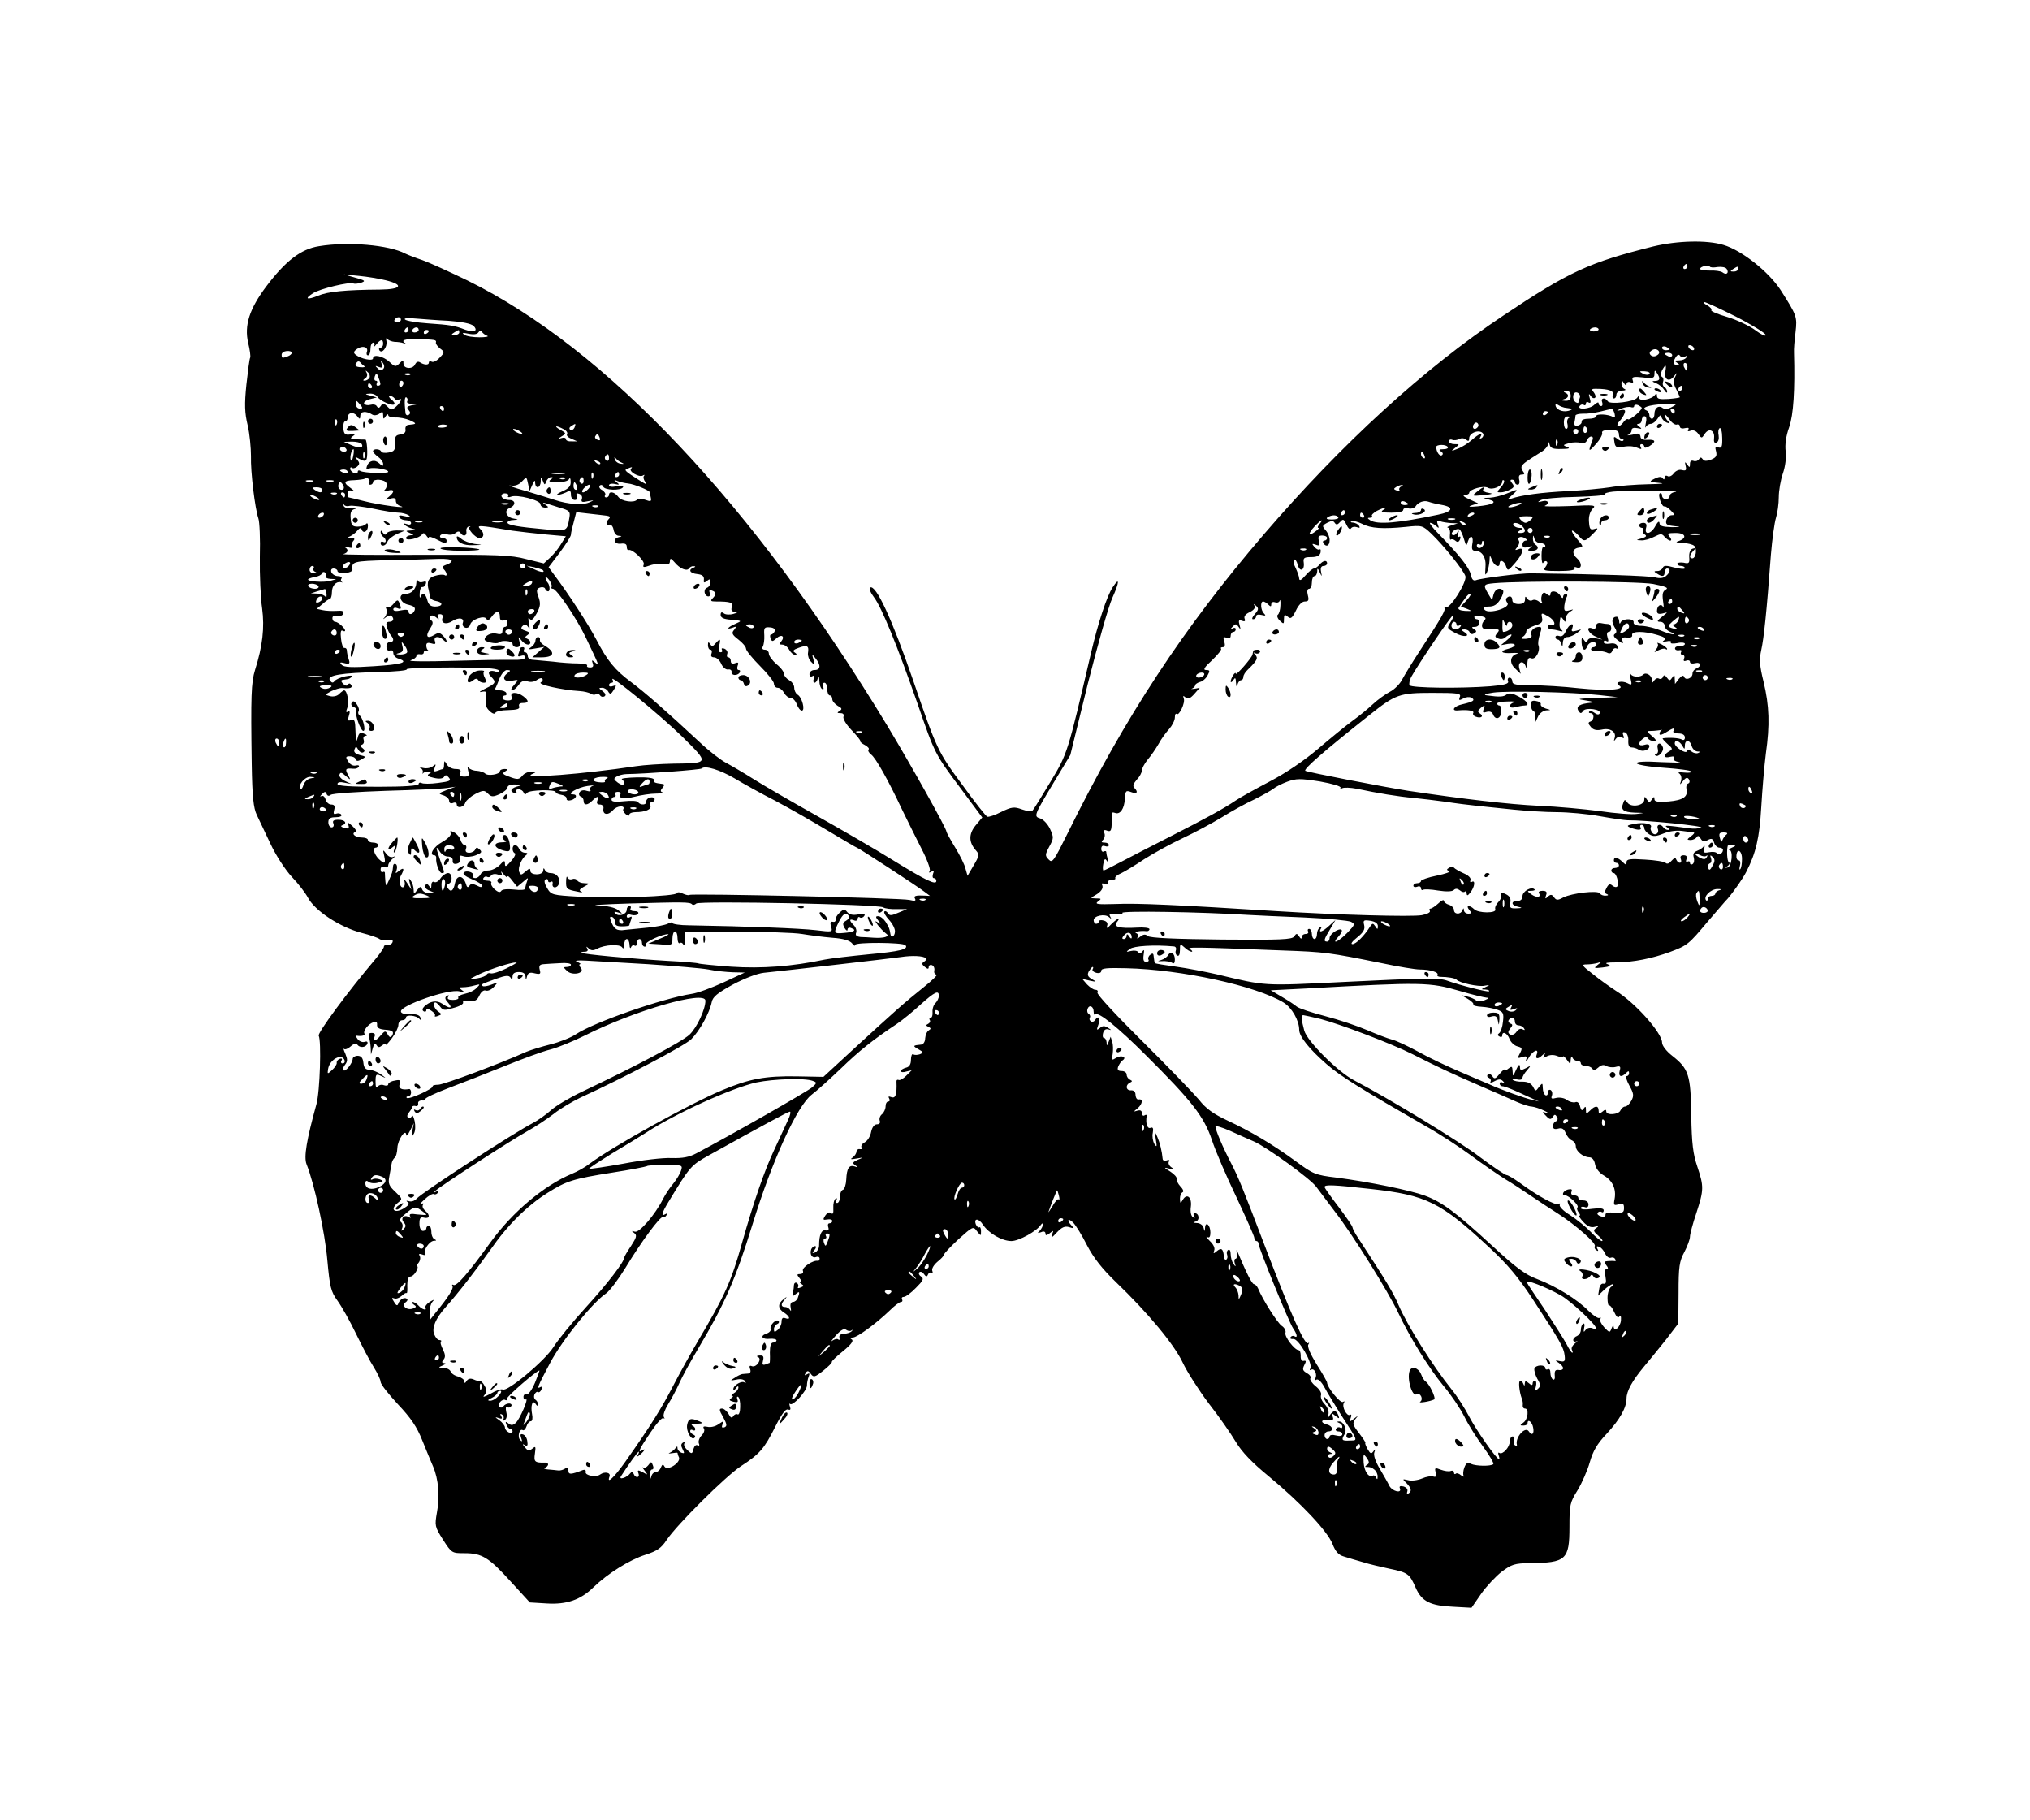 <?xml version="1.0" standalone="no"?>
<!DOCTYPE svg PUBLIC "-//W3C//DTD SVG 20010904//EN"
 "http://www.w3.org/TR/2001/REC-SVG-20010904/DTD/svg10.dtd">
<svg version="1.0" xmlns="http://www.w3.org/2000/svg"
 width="800pt" height="717pt" viewBox="0 0 800 717"
 preserveAspectRatio="xMidYMid meet">

<g transform="translate(0,717) scale(0.1,-0.1)"
fill="#000000" stroke="none">
<path d="M6515 6199 c-253 -63 -331 -99 -590 -272 -314 -209 -636 -504 -944
-862 -317 -369 -547 -719 -774 -1179 -54 -109 -60 -118 -74 -103 -15 15 -15
19 2 51 18 33 18 37 3 70 -9 19 -26 37 -38 41 -27 8 -26 11 54 144 l64 106 69
281 c39 154 82 307 97 339 28 62 29 84 1 41 -23 -34 -58 -142 -85 -257 -93
-398 -93 -398 -160 -509 -35 -58 -66 -109 -71 -114 -4 -4 -23 -2 -42 5 -30 11
-40 10 -81 -10 -25 -13 -50 -21 -55 -19 -5 1 -50 58 -99 126 -96 130 -100 138
-193 410 -83 241 -147 380 -170 367 -5 -4 2 -21 15 -38 30 -39 92 -191 171
-417 70 -203 69 -200 172 -338 l84 -113 -26 -31 c-28 -34 -28 -67 2 -100 13
-15 12 -21 -10 -58 l-24 -41 -8 28 c-3 15 -22 53 -41 84 -19 31 -34 59 -34 62
0 13 -139 261 -233 417 -526 869 -1105 1484 -1655 1755 -70 34 -149 70 -177
80 -27 9 -58 21 -68 26 -64 34 -226 48 -340 29 -71 -11 -132 -58 -208 -159
-66 -88 -87 -153 -71 -222 7 -28 10 -54 8 -58 -3 -4 -9 -52 -15 -106 -8 -78
-7 -111 5 -161 8 -34 13 -89 13 -121 -2 -62 16 -207 29 -245 5 -13 8 -81 6
-153 -1 -71 3 -163 9 -202 10 -76 2 -148 -28 -243 -15 -48 -17 -103 -13 -371
2 -129 7 -173 20 -200 9 -19 33 -70 54 -114 21 -45 58 -102 84 -130 26 -27 54
-64 63 -81 27 -52 125 -117 213 -140 32 -8 63 -19 68 -23 6 -5 22 -7 34 -5 16
3 22 0 19 -8 -2 -7 -11 -12 -20 -12 -9 1 -15 -2 -14 -6 1 -3 -13 -24 -31 -46
-111 -131 -232 -295 -226 -305 11 -19 5 -221 -9 -270 -39 -141 -50 -208 -39
-236 31 -77 73 -271 82 -378 10 -108 14 -124 40 -160 16 -22 49 -80 73 -130
24 -49 55 -109 70 -132 15 -24 27 -50 27 -58 0 -9 31 -48 68 -88 51 -54 75
-89 96 -142 15 -38 35 -85 43 -104 21 -49 27 -118 15 -180 -9 -52 -9 -56 24
-108 34 -53 35 -53 85 -53 68 0 95 -16 182 -112 l75 -82 66 -4 c79 -5 134 14
185 64 56 54 142 108 205 128 46 15 62 26 83 58 41 61 231 250 293 291 74 48
92 69 135 155 25 50 41 72 50 68 10 -3 12 0 8 12 -3 9 -3 14 1 10 11 -9 66 52
66 73 0 10 3 25 7 35 5 13 3 15 -7 9 -9 -6 -11 -4 -5 5 6 10 11 10 20 -3 11
-15 16 -14 49 12 20 16 36 32 34 34 -2 3 18 22 44 43 32 26 43 41 35 46 -8 5
-7 8 4 8 17 0 92 55 146 107 18 18 38 33 44 33 5 0 7 5 4 10 -3 6 0 10 7 10 7
0 29 16 48 36 28 28 32 36 20 44 -8 5 -11 12 -7 17 5 4 13 1 18 -7 8 -11 12
-12 16 -2 2 6 9 10 14 7 5 -4 6 0 3 8 -3 8 6 23 20 35 14 11 26 24 26 28 0 5
26 32 57 61 57 51 58 52 73 32 16 -20 16 -20 16 0 0 11 -3 18 -7 15 -4 -2 -9
3 -13 11 -10 26 11 26 28 -1 23 -34 75 -64 112 -64 29 0 100 39 116 64 5 7 8
7 8 1 0 -6 -6 -17 -12 -24 -11 -10 -10 -11 5 -6 10 5 17 2 17 -5 0 -9 4 -9 17
1 15 12 16 12 9 -5 -5 -15 0 -13 19 8 19 20 31 26 48 21 18 -6 20 -5 10 6 -20
21 -15 32 6 12 10 -10 35 -50 55 -90 26 -50 60 -93 114 -145 125 -120 230
-246 263 -317 17 -36 63 -108 102 -160 40 -51 88 -120 107 -152 24 -40 64 -82
130 -136 128 -106 231 -216 251 -266 12 -31 24 -44 45 -50 16 -5 49 -15 74
-22 25 -8 72 -19 105 -26 73 -15 80 -20 104 -75 24 -54 57 -71 148 -75 l72 -4
38 55 c21 30 58 69 81 87 39 29 51 33 110 34 144 1 157 13 157 143 0 87 2 96
32 144 17 28 39 78 48 110 13 45 29 73 67 113 52 56 78 103 78 139 0 29 23 70
67 123 21 25 60 73 88 108 l49 64 1 120 c0 104 3 125 23 162 12 23 22 50 22
60 0 10 11 52 25 93 30 92 30 105 4 183 -17 50 -22 90 -24 202 -2 160 -10 184
-75 235 -23 18 -40 40 -40 52 0 38 -105 156 -182 204 -23 15 -64 44 -91 66
-44 34 -46 38 -24 38 14 0 34 3 44 6 17 6 17 6 -1 -8 -16 -13 -15 -14 20 -10
31 4 35 6 19 13 -13 5 -2 7 35 7 69 1 139 15 211 41 69 26 73 29 150 121 35
41 66 77 69 80 15 13 69 88 82 115 38 74 52 134 59 255 4 69 12 163 18 210 16
114 14 188 -9 284 -16 64 -17 88 -9 125 10 45 21 146 38 376 5 61 14 126 20
145 6 19 11 55 11 81 0 25 7 67 16 93 10 29 14 63 11 88 -3 26 1 59 14 95 17
49 23 146 19 293 -1 14 2 50 6 81 7 61 5 66 -58 165 -47 73 -154 158 -226 179
-65 20 -182 17 -277 -6z m135 -79 c0 -5 -5 -10 -11 -10 -5 0 -7 5 -4 10 3 6 8
10 11 10 2 0 4 -4 4 -10z m119 -2 c16 2 32 -1 36 -8 10 -16 -2 -25 -17 -13 -7
5 -30 8 -50 7 -21 0 -38 2 -38 7 0 9 34 17 38 9 1 -4 15 -5 31 -2z m81 -8 c0
-5 -8 -10 -17 -10 -15 0 -16 2 -3 10 19 12 20 12 20 0z m-5331 -44 c74 -18 64
-36 -21 -37 -137 -1 -207 -8 -244 -24 -45 -18 -56 -13 -20 10 26 17 145 46
159 38 4 -2 17 -1 30 3 19 7 16 9 -23 20 l-45 13 60 -6 c33 -3 80 -11 104 -17z
m5321 -143 c63 -32 116 -65 118 -72 3 -8 -15 -1 -39 17 -24 18 -75 42 -112 53
-38 11 -66 23 -63 27 4 3 -4 12 -16 19 -13 7 -18 12 -12 13 6 0 62 -26 124
-57z m-5260 -13 c0 -5 -7 -10 -16 -10 -8 0 -12 5 -9 10 3 6 10 10 16 10 5 0 9
-4 9 -10z m188 -4 c54 -4 88 -11 98 -20 20 -20 2 -28 -33 -15 -41 16 -59 19
-148 25 -44 3 -84 10 -89 15 -6 5 11 7 40 4 27 -2 86 -7 132 -9z m-158 -36 c0
-5 -5 -10 -11 -10 -5 0 -7 5 -4 10 3 6 8 10 11 10 2 0 4 -4 4 -10z m40 0 c0
-5 -7 -10 -16 -10 -8 0 -12 5 -9 10 3 6 10 10 16 10 5 0 9 -4 9 -10z m4650 2
c0 -4 -9 -8 -19 -8 -11 0 -17 4 -15 8 3 4 12 8 20 8 8 0 14 -4 14 -8z m-4610
-6 c0 -3 -4 -8 -10 -11 -5 -3 -10 -1 -10 4 0 6 5 11 10 11 6 0 10 -2 10 -4z
m120 -6 c0 -5 -8 -10 -17 -10 -15 0 -16 2 -3 10 19 12 20 12 20 0z m110 -13
c8 -3 -5 -6 -30 -6 -25 0 -52 4 -60 10 -11 8 -7 9 17 4 19 -4 34 -2 38 5 5 8
10 8 14 3 3 -6 13 -13 21 -16z m-365 -24 c11 0 27 -2 35 -5 8 -3 12 -3 8 -1
-21 12 -3 18 45 17 74 -2 77 -3 75 -13 -2 -5 6 -16 16 -24 19 -14 19 -15 -2
-37 -11 -12 -25 -19 -31 -15 -6 3 -11 2 -11 -4 0 -10 -18 -10 -36 2 -7 4 -14
0 -18 -8 -8 -21 -46 -19 -46 2 0 16 -1 16 -16 1 -14 -14 -18 -14 -39 6 -25 23
-65 32 -65 14 0 -12 -48 -2 -68 14 -10 8 -9 13 5 23 21 15 46 8 39 -11 -3 -8
-1 -14 4 -14 6 0 10 11 10 25 0 14 5 25 11 25 5 0 7 -6 4 -12 -4 -7 0 -5 8 5
17 21 27 22 27 2 0 -8 -5 -15 -11 -15 -5 0 -7 -4 -4 -10 10 -16 32 12 28 35
-3 12 -1 16 4 9 4 -5 17 -10 28 -11z m5025 -29 c0 -2 -7 -4 -15 -4 -8 0 -15 4
-15 10 0 5 7 7 15 4 8 -4 15 -8 15 -10z m95 6 c3 -5 2 -10 -4 -10 -5 0 -13 5
-16 10 -3 6 -2 10 4 10 5 0 13 -4 16 -10z m-145 -30 c-9 -6 -19 -5 -25 1 -6 6
-5 13 5 19 9 6 19 5 25 -1 6 -6 5 -13 -5 -19z m-5380 10 c0 -4 -7 -11 -16 -14
-22 -8 -24 -8 -24 7 0 7 9 13 20 14 11 1 20 -2 20 -7z m5440 -10 c0 -5 -7 -7
-15 -4 -8 4 -15 8 -15 10 0 2 7 4 15 4 8 0 15 -4 15 -10z m50 -5 c9 5 11 4 6
-3 -4 -7 -17 -12 -29 -12 -18 0 -19 -2 -7 -10 8 -5 10 -10 4 -10 -19 0 -23 12
-11 31 7 12 14 14 18 7 4 -6 12 -7 19 -3z m-5205 -37 c5 -4 0 -6 -13 -5 -22 1
-27 8 -15 20 3 4 9 4 12 0 3 -4 10 -11 16 -15z m75 -12 c-7 -7 -15 -5 -22 3
-11 10 -10 11 5 5 14 -5 16 -2 11 12 -5 16 -4 16 5 4 6 -9 7 -18 1 -24z m5140
9 c0 -8 -2 -15 -4 -15 -2 0 -6 7 -10 15 -3 8 -1 15 4 15 6 0 10 -7 10 -15z
m-87 -19 c-6 -31 14 -43 33 -20 14 18 15 18 5 -2 -7 -15 -6 -28 5 -48 8 -16
14 -30 14 -31 0 -2 -20 -5 -45 -7 -35 -2 -45 0 -45 12 0 10 -3 11 -8 4 -11
-17 -62 -27 -62 -12 0 10 -2 10 -8 1 -10 -16 -108 -28 -116 -14 -11 17 -29 13
-22 -4 3 -8 1 -15 -4 -15 -6 0 -10 5 -10 11 0 6 -7 3 -16 -5 -17 -18 -69 -22
-59 -6 4 6 11 8 16 5 5 -4 9 -1 9 5 0 6 5 8 11 4 8 -4 9 1 4 17 -5 18 -4 20 4
9 5 -8 13 -11 17 -7 4 3 1 13 -5 21 -10 12 -9 15 11 14 48 0 70 -9 64 -23 -3
-8 -1 -15 4 -15 6 0 10 7 10 15 0 9 10 15 23 16 12 0 16 3 10 6 -7 2 -13 12
-13 21 0 15 2 15 10 2 6 -9 10 -11 10 -3 0 7 7 10 15 7 11 -4 13 -2 9 9 -4 12
3 14 40 10 40 -5 46 -3 46 13 0 16 2 17 10 4 14 -22 12 -30 -7 -31 -14 0 -14
-2 4 -9 12 -5 26 -17 32 -27 6 -10 11 -13 11 -6 0 6 -5 15 -11 18 -6 4 -8 13
-5 21 3 7 1 16 -4 19 -7 4 -6 13 0 26 14 25 18 24 13 -5z m-5107 -25 c-4 -6
-13 -11 -19 -11 -8 0 -7 3 2 9 8 5 10 14 6 22 -6 11 -5 11 5 2 7 -6 9 -16 6
-22z m5044 15 c-4 -4 -16 -4 -26 2 -16 9 -14 10 8 9 15 -1 23 -6 18 -11z
m-5001 -38 c1 -5 -4 -8 -10 -8 -5 0 -7 5 -4 10 3 6 2 10 -4 10 -6 0 -7 8 -4
17 6 15 7 15 14 -3 4 -10 8 -22 8 -26z m118 36 c-3 -3 -12 -4 -19 -1 -8 3 -5
6 6 6 11 1 17 -2 13 -5z m-27 -33 c0 -6 -4 -12 -8 -15 -5 -3 -9 1 -9 9 0 8 4
15 9 15 4 0 8 -4 8 -9z m-125 -11 c3 -5 1 -10 -4 -10 -6 0 -11 5 -11 10 0 6 2
10 4 10 3 0 8 -4 11 -10z m5165 -10 c0 -5 -5 -10 -11 -10 -5 0 -7 5 -4 10 3 6
8 10 11 10 2 0 4 -4 4 -10z m-440 -30 c0 -14 -6 -20 -22 -19 -17 1 -19 2 -5 6
20 5 22 19 5 26 -8 3 -6 6 5 6 11 1 17 -6 17 -19z m36 -7 c-3 -8 -6 -17 -6
-19 0 -3 -4 -2 -10 1 -17 11 -12 45 6 38 8 -3 13 -12 10 -20z m-4739 4 c10
-16 59 -38 67 -30 3 3 -2 12 -12 19 -9 8 -12 14 -5 14 6 0 15 -5 18 -10 4 -6
11 -8 16 -5 17 11 9 -10 -10 -27 -17 -15 -20 -15 -35 1 -14 13 -18 14 -25 2
-6 -9 -10 -10 -16 -2 -3 7 -15 9 -25 6 -10 -3 -21 -1 -25 4 -3 6 7 14 22 18
l28 7 -25 7 c-23 6 -23 7 -3 8 12 1 26 -5 30 -12z m118 -18 c-4 -5 4 -10 17
-10 l23 -2 -23 -4 c-18 -4 -21 -8 -12 -18 8 -9 8 -15 0 -20 -5 -3 -11 0 -12 7
-5 45 -4 67 4 62 4 -3 6 -10 3 -15z m-185 -14 c10 -12 10 -15 -2 -15 -8 0 -15
7 -15 15 0 8 1 15 2 15 2 0 8 -7 15 -15z m4745 -11 c34 -4 37 -7 15 -13 -23
-6 -50 6 -50 24 0 3 6 3 13 -2 6 -4 17 -8 22 -9z m305 -1 c0 -11 -49 -51 -54
-45 -4 3 -13 -3 -20 -14 -8 -10 -17 -16 -21 -13 -3 4 0 13 8 20 7 8 16 21 19
30 5 13 2 16 -15 13 -19 -4 -19 -3 2 6 14 6 31 8 38 6 7 -3 13 -1 13 4 0 5 7
7 15 4 8 -4 15 -9 15 -11z m120 4 c-16 -9 -29 -10 -37 -5 -16 13 -33 1 -33
-23 0 -10 -4 -19 -10 -19 -5 0 -10 6 -10 14 0 8 -6 17 -12 19 -25 10 9 22 69
25 54 2 56 2 33 -11z m-4840 -7 c0 -5 -2 -10 -4 -10 -3 0 -8 5 -11 10 -3 6 -1
10 4 10 6 0 11 -4 11 -10z m4613 -20 c3 -13 1 -18 -6 -13 -18 11 -67 14 -67 3
0 -6 -13 -10 -30 -10 -18 0 -29 -5 -27 -12 1 -6 -6 -13 -15 -15 -11 -3 -15 1
-13 14 2 10 4 21 4 26 1 4 13 7 29 7 15 -1 45 3 67 8 22 6 43 10 46 11 4 0 9
-8 12 -19z m237 10 c0 -5 -2 -10 -4 -10 -3 0 -8 5 -11 10 -3 6 -1 10 4 10 6 0
11 -4 11 -10z m-5180 -18 c0 18 23 20 48 4 7 -4 19 -2 27 4 12 10 15 9 15 -6
0 -16 2 -17 10 -4 5 8 10 10 10 4 0 -5 12 -9 28 -9 15 1 41 -4 57 -11 29 -13
28 -15 -5 -18 -8 0 -14 -9 -12 -18 2 -11 -5 -18 -20 -20 -19 -2 -23 -9 -21
-34 1 -27 -3 -33 -25 -37 -15 -3 -28 -1 -30 4 -4 11 -32 12 -32 1 0 -4 9 -14
20 -22 11 -8 20 -20 20 -28 0 -10 -3 -10 -15 2 -18 17 -41 12 -49 -11 -4 -11
-2 -13 9 -9 17 6 75 -3 75 -13 0 -8 -95 -5 -109 3 -6 4 -11 3 -11 -3 0 -6 -7
-8 -15 -5 -8 4 -15 11 -15 17 0 6 3 7 7 4 3 -4 12 -2 20 4 11 10 11 15 1 27
-11 13 -10 14 10 3 18 -9 23 -9 27 1 5 17 1 76 -5 76 -3 0 -18 0 -35 1 -24 1
-27 3 -15 12 12 8 10 9 -10 7 -20 -3 -25 2 -27 25 -1 15 2 27 8 27 5 0 9 6 9
14 0 21 23 25 37 7 11 -14 12 -14 13 1z m4680 14 c0 -3 -4 -8 -10 -11 -5 -3
-10 -1 -10 4 0 6 5 11 10 11 6 0 10 -2 10 -4z m468 -41 c14 -5 15 -4 5 6 -7 7
-13 18 -13 24 0 5 8 -2 18 -16 9 -14 23 -24 30 -22 6 3 12 -1 12 -7 0 -7 8
-10 20 -7 13 3 18 1 13 -6 -4 -6 0 -8 10 -4 10 4 22 -1 30 -13 13 -18 13 -18
25 0 16 25 40 15 37 -15 -2 -16 1 -22 9 -19 8 3 11 15 9 28 -3 13 -1 26 4 29
5 3 10 -14 10 -38 1 -35 -2 -42 -15 -38 -12 5 -14 1 -9 -16 4 -17 0 -24 -20
-32 -19 -7 -28 -6 -33 2 -6 8 -9 8 -15 -1 -4 -6 -13 -9 -21 -6 -9 3 -14 -1
-14 -12 0 -15 -2 -15 -11 -2 -9 12 -10 11 -6 -6 4 -17 1 -20 -15 -16 -11 3
-24 -3 -32 -13 -7 -10 -18 -15 -24 -11 -7 4 -12 1 -12 -6 0 -8 -3 -9 -8 -2 -5
7 -14 6 -31 -2 -24 -12 -23 -13 20 -17 24 -2 4 -4 -46 -5 -49 -1 -117 -6 -150
-12 -33 -5 -107 -12 -165 -15 -104 -5 -186 -16 -225 -30 -17 -6 -17 -4 4 14
28 25 25 26 -22 6 -20 -8 -49 -15 -64 -16 l-28 -1 25 -7 c33 -9 14 -20 -47
-26 -33 -3 -40 -2 -23 4 l25 8 -35 16 c-21 9 -28 16 -17 16 9 1 17 5 17 9 0
14 57 30 74 20 18 -10 56 6 56 24 0 6 3 8 7 5 3 -4 -2 -16 -12 -27 -17 -19
-17 -20 -1 -20 10 0 26 5 37 11 16 8 18 13 8 25 -8 10 -8 14 0 14 6 0 11 -4
11 -10 0 -5 5 -10 11 -10 6 0 9 9 6 20 -3 14 0 20 10 20 11 0 13 3 5 13 -6 7
-8 17 -4 22 7 10 15 16 74 53 16 9 28 24 29 32 1 11 3 10 6 -2 3 -14 14 -18
46 -17 31 0 37 3 22 8 -17 7 -16 8 9 15 15 4 36 4 46 1 11 -3 20 0 24 10 3 8
10 15 17 15 7 0 8 -7 4 -17 -17 -43 -15 -46 13 -14 17 18 28 39 26 45 -3 8 8
12 31 12 27 0 35 -4 35 -18 0 -10 5 -18 12 -18 6 0 8 -3 5 -6 -4 -4 -14 -1
-23 7 -14 11 -16 10 -12 -11 2 -19 8 -24 23 -22 35 6 49 5 69 -3 14 -6 17 -5
12 3 -4 7 -2 12 3 12 6 0 11 -5 11 -10 0 -6 8 -5 20 2 28 18 25 27 -7 25 -18
-1 -28 3 -28 13 -1 8 -7 13 -15 11 -24 -6 -46 -9 -32 -4 6 3 12 10 12 18 0 8
8 11 23 8 18 -4 19 -3 7 6 -10 7 -11 11 -2 11 6 0 12 7 12 15 0 8 5 15 11 15
7 0 9 -11 5 -27 -3 -16 -3 -22 0 -15 3 6 12 12 20 12 7 0 19 9 26 20 10 16 14
17 16 6 2 -8 11 -17 20 -21z m-384 19 c-7 -3 -10 -14 -7 -24 3 -11 1 -20 -5
-20 -5 0 -9 11 -9 25 0 17 5 25 16 24 9 0 11 -3 5 -5z m-4857 -26 c-3 -8 -6
-5 -6 6 -1 11 2 17 5 13 3 -3 4 -12 1 -19z m4498 -9 c-10 -15 -25 -10 -19 6 4
8 10 12 15 9 5 -3 7 -10 4 -15z m-4061 2 c-8 -8 -43 -8 -38 0 2 4 13 7 24 6
10 -1 17 -3 14 -6z m500 -6 c-4 -8 -11 -12 -16 -9 -6 4 -5 10 3 15 19 12 19
11 13 -6z m-43 -6 c11 -5 17 -14 14 -20 -4 -5 4 -13 17 -18 l23 -10 -22 0
c-13 -1 -23 3 -23 9 0 5 -8 7 -17 4 -15 -5 -15 -3 1 7 18 11 18 12 -5 25 -13
7 -20 13 -16 14 5 0 17 -5 28 -11z m4034 2 c3 -5 1 -12 -5 -16 -5 -3 -10 1
-10 9 0 18 6 21 15 7z m-4205 -11 c8 -5 11 -10 5 -10 -5 0 -17 5 -25 10 -8 5
-10 10 -5 10 6 0 17 -5 25 -10z m4170 0 c0 -5 -4 -10 -10 -10 -5 0 -10 5 -10
10 0 6 5 10 10 10 6 0 10 -4 10 -10z m-375 -9 c3 -5 0 -13 -6 -17 -8 -4 -9 -3
-5 4 12 20 -6 13 -33 -11 -15 -13 -39 -29 -56 -35 -28 -11 -28 -11 -11 3 19
15 19 15 -2 15 -12 0 -22 5 -22 11 0 6 6 9 13 6 8 -3 20 -1 28 3 8 5 19 4 26
-2 10 -8 13 -6 13 5 0 23 43 37 55 18z m-3482 -15 c4 -10 1 -13 -8 -9 -8 3
-12 9 -9 14 7 12 11 11 17 -5z m3774 -28 c-3 -8 -6 -5 -6 6 -1 11 2 17 5 13 3
-3 4 -12 1 -19z m-4712 3 c10 -16 -9 -19 -40 -5 l-30 13 32 1 c17 0 34 -4 38
-9z m4280 -12 c4 -5 -4 -9 -17 -9 -17 0 -19 -3 -9 -9 8 -5 9 -11 3 -15 -9 -5
-22 14 -22 33 0 10 39 11 45 0z m-4340 -9 c3 -5 -1 -10 -9 -10 -9 0 -16 5 -16
10 0 6 4 10 9 10 6 0 13 -4 16 -10z m27 -27 c-3 -16 -7 -22 -10 -15 -4 13 4
42 11 42 2 0 2 -12 -1 -27z m45 -5 c-3 -8 -6 -5 -6 6 -1 11 2 17 5 13 3 -3 4
-12 1 -19z m4177 6 c3 -8 2 -12 -4 -9 -6 3 -10 10 -10 16 0 14 7 11 14 -7z
m-3214 -10 c0 -8 -5 -12 -10 -9 -6 4 -8 11 -5 16 9 14 15 11 15 -7z m50 -17
c11 -5 9 -6 -4 -4 -11 1 -21 9 -23 17 -3 10 -2 11 4 4 4 -6 15 -14 23 -17z
m-85 -5 c-3 -3 -11 0 -18 7 -9 10 -8 11 6 5 10 -3 15 -9 12 -12z m122 -19
c-11 -10 31 -35 46 -27 6 4 9 4 5 -1 -4 -4 -2 -15 5 -24 9 -12 5 -11 -18 3
-63 40 -67 44 -53 49 19 8 22 8 15 0z m-1117 -13 c0 -5 -7 -7 -15 -4 -8 4 -15
8 -15 10 0 2 7 4 15 4 8 0 15 -4 15 -10z m853 -7 c-13 -2 -33 -2 -45 0 -13 2
-3 4 22 4 25 0 35 -2 23 -4z m114 -15 c-3 -8 -6 -5 -6 6 -1 11 2 17 5 13 3 -3
4 -12 1 -19z m103 12 c0 -5 -5 -10 -11 -10 -5 0 -7 5 -4 10 3 6 8 10 11 10 2
0 4 -4 4 -10z m-985 -31 c-4 -5 -1 -9 4 -9 6 0 11 5 11 10 0 15 47 12 53 -4 3
-7 1 -18 -5 -24 -8 -8 -5 -9 11 -5 26 7 27 -5 4 -24 -17 -13 -16 -14 5 -8 16
5 22 2 22 -9 0 -8 8 -17 18 -20 40 -12 -88 5 -141 19 -32 8 -60 15 -62 15 -3
0 -5 7 -5 16 0 11 6 14 18 10 11 -4 9 0 -5 10 -32 23 -29 31 13 32 20 1 39 4
42 6 8 9 23 -5 17 -15z m643 -9 c8 18 11 20 11 8 1 -26 21 -22 22 5 0 20 1 20
8 3 7 -18 8 -18 14 -3 3 9 12 17 19 17 9 0 8 -3 -2 -10 -11 -7 -4 -10 27 -10
24 0 43 5 46 13 3 6 6 2 6 -11 1 -17 -8 -27 -31 -37 -18 -8 -27 -14 -20 -15 7
0 22 5 33 10 16 9 19 7 19 -10 0 -11 7 -20 15 -20 9 0 12 6 9 15 -5 11 -2 13
9 9 9 -3 13 -12 10 -20 -4 -12 1 -14 23 -9 27 5 28 5 5 -5 -26 -11 -83 -7
-134 10 -18 6 -70 22 -117 36 -47 13 -73 23 -58 21 18 -3 33 3 45 16 18 19 18
19 24 -9 l6 -29 11 25z m129 24 c-3 -3 -12 -4 -19 -1 -8 3 -5 6 6 6 11 1 17
-2 13 -5z m73 -10 c0 -8 -5 -12 -10 -9 -6 4 -8 11 -5 16 9 14 15 11 15 -7z
m-1067 -1 c-7 -2 -19 -2 -25 0 -7 3 -2 5 12 5 14 0 19 -2 13 -5z m80 0 c-7 -2
-19 -2 -25 0 -7 3 -2 5 12 5 14 0 19 -2 13 -5z m1162 -8 c23 -2 85 -27 86 -35
0 -3 2 -13 4 -22 3 -14 -1 -15 -23 -7 -14 5 -28 6 -31 1 -10 -15 -62 -8 -75
11 -14 19 -36 23 -36 7 0 -5 -5 -10 -11 -10 -5 0 -8 4 -4 9 3 6 -3 14 -12 20
-10 5 -14 13 -9 18 5 4 11 2 13 -4 5 -15 69 -17 78 -3 4 6 -6 7 -25 4 -18 -4
-30 -2 -30 4 0 5 10 8 23 5 18 -4 20 -3 7 7 -12 10 -12 11 5 4 11 -4 29 -8 40
-9z m-1121 -10 c3 -9 0 -15 -8 -15 -7 0 -13 7 -13 15 0 8 4 15 8 15 4 0 9 -7
13 -15z m920 0 c3 -8 1 -15 -4 -15 -6 0 -10 7 -10 15 0 8 2 15 4 15 2 0 6 -7
10 -15z m46 -10 c-7 -8 -17 -15 -22 -15 -6 0 -5 7 2 15 7 8 17 15 22 15 6 0 5
-7 -2 -15z m3202 8 c-6 -2 -10 -9 -7 -14 4 -5 -1 -6 -10 -2 -13 5 -14 7 -3 14
7 5 18 8 23 8 6 0 4 -3 -3 -6z m-4252 -13 c0 -13 -11 -13 -30 0 -12 8 -11 10
8 10 12 0 22 -4 22 -10z m5333 -8 c-13 -2 -23 -9 -23 -16 0 -7 -7 -13 -15 -13
-8 0 -15 7 -15 14 0 8 -4 12 -9 9 -9 -6 9 -57 19 -51 3 1 14 -6 24 -16 16 -16
17 -19 4 -19 -9 0 -18 -9 -21 -19 -4 -17 1 -21 32 -24 28 -3 26 -4 -11 -4 -37
1 -48 5 -48 16 -1 10 -7 5 -16 -11 -17 -33 -45 -38 -37 -8 4 14 0 20 -11 20
-9 0 -16 -4 -16 -10 0 -5 5 -10 11 -10 5 0 8 -4 4 -9 -3 -5 0 -13 7 -17 9 -6
5 -10 -12 -15 -24 -7 -24 -7 -2 -8 13 -1 36 6 51 14 26 13 30 13 41 0 7 -8 17
-15 22 -15 6 0 5 7 -2 15 -11 13 -7 15 24 15 39 0 46 -20 11 -32 -14 -4 -10
-6 16 -7 19 -1 40 -6 46 -12 12 -12 6 -49 -8 -49 -13 0 -11 14 4 29 10 11 9
13 -3 9 -9 -3 -14 -16 -13 -33 2 -24 -1 -27 -22 -22 -14 2 -25 0 -25 -4 0 -5
7 -9 15 -9 8 0 15 -4 15 -9 0 -4 -19 -3 -42 3 -32 9 -42 8 -45 -1 -3 -7 -12
-13 -21 -13 -15 0 -15 -2 -2 -10 21 -14 30 -12 30 5 0 8 5 15 10 15 15 0 12
-16 -5 -30 -9 -8 -25 -10 -42 -5 -22 6 -225 13 -488 16 -38 1 -198 -19 -218
-27 -11 -4 -17 3 -21 23 -7 28 -46 77 -128 161 -23 23 -37 42 -32 42 6 0 16
-6 23 -12 12 -11 13 -10 7 6 -5 14 -2 17 10 12 8 -3 28 -6 42 -7 l27 -1 -25
-8 c-14 -4 -20 -8 -14 -9 6 -1 10 -13 8 -27 -1 -14 0 -23 3 -20 4 3 12 1 18
-4 9 -8 14 -6 19 5 3 9 2 13 -4 10 -6 -4 -7 2 -4 12 5 15 4 15 -5 3 -5 -8 -13
-11 -18 -7 -9 9 17 28 29 21 4 -3 12 -19 17 -37 9 -30 10 -30 16 -10 10 30 24
20 17 -12 -3 -18 0 -25 11 -25 28 0 45 -27 41 -67 -2 -29 -1 -33 6 -18 5 11 9
31 10 45 1 25 1 25 10 3 9 -23 30 -32 30 -13 0 18 19 10 25 -11 7 -20 8 -19
36 13 32 37 38 64 13 54 -14 -5 -15 -4 -5 8 7 8 10 20 7 25 -9 14 8 21 24 10
10 -6 11 -9 3 -9 -7 0 -13 -7 -13 -16 0 -11 6 -14 23 -9 17 5 19 4 7 -4 -12
-9 -11 -11 8 -11 23 0 30 14 12 25 -5 3 -9 14 -9 23 1 15 2 15 6 0 2 -10 13
-18 24 -18 10 0 19 -5 19 -11 0 -5 -3 -8 -8 -5 -4 2 -7 -13 -7 -34 0 -21 3
-34 7 -27 4 6 10 8 14 4 4 -3 1 -13 -6 -22 -11 -13 -4 -15 54 -15 42 0 65 4
61 10 -3 6 1 7 9 4 21 -8 21 19 1 36 -21 18 -19 38 6 42 20 3 20 4 -5 33 -14
16 -23 31 -21 34 3 2 13 -6 24 -17 23 -28 26 -28 58 4 22 22 23 25 7 20 -17
-5 -20 -1 -22 28 -2 21 4 40 14 51 16 15 9 16 -92 11 -60 -2 -103 -2 -96 1 21
9 13 25 -10 18 -19 -5 -20 -4 -7 4 9 6 71 12 137 13 66 2 118 6 116 10 -3 4
13 9 33 11 48 5 276 5 246 -1z m-5276 -8 c-3 -3 -12 -4 -19 -1 -8 3 -5 6 6 6
11 1 17 -2 13 -5z m33 -4 c0 -5 -2 -10 -4 -10 -3 0 -8 5 -11 10 -3 6 -1 10 4
10 6 0 11 -4 11 -10z m643 -4 c-4 -5 1 -7 11 -3 24 10 116 -14 116 -30 0 -7 8
-13 18 -13 15 0 15 2 2 11 -13 9 -13 10 1 6 10 -3 35 -11 57 -18 36 -10 40
-15 36 -38 -9 -55 -9 -54 -92 -47 -110 10 -152 17 -152 27 0 5 10 10 23 10 22
2 22 2 0 6 -28 5 -38 32 -15 41 26 11 25 32 -2 32 -13 0 -26 6 -29 13 -3 7 3
13 13 13 10 0 16 -5 13 -10z m-753 -6 c8 -5 11 -10 5 -10 -5 0 -17 5 -25 10
-8 5 -10 10 -5 10 6 0 17 -5 25 -10z m4300 -26 c0 -2 -7 -4 -15 -4 -8 0 -15 4
-15 10 0 5 7 7 15 4 8 -4 15 -8 15 -10z m130 -3 c52 -9 46 -27 -13 -39 -157
-33 -239 -40 -267 -22 -12 8 -12 10 -1 10 8 0 11 3 8 7 -4 3 5 12 19 20 30 15
46 17 24 3 -11 -7 -2 -10 33 -10 28 0 47 4 47 11 0 6 9 9 20 6 11 -3 23 1 28
7 10 17 34 26 52 19 8 -3 31 -9 50 -12z m-4302 -4 c10 2 51 -3 92 -11 41 -9
86 -16 100 -16 14 0 32 -5 40 -10 11 -8 7 -9 -14 -4 -21 5 -27 4 -22 -5 4 -6
16 -11 27 -11 10 0 19 -5 19 -11 0 -6 -7 -8 -17 -4 -12 4 -14 3 -8 -3 6 -6 19
-12 30 -15 17 -4 16 -5 -5 -7 -23 -1 -23 -2 -5 -10 17 -7 17 -9 3 -9 -10 -1
-18 -6 -18 -11 0 -13 52 -1 63 14 5 8 10 6 17 -4 5 -8 10 -12 10 -7 0 4 13 1
30 -8 34 -18 40 -18 40 -5 0 6 -7 10 -16 10 -8 0 -12 5 -9 10 4 6 16 8 26 5
11 -4 26 -2 34 5 9 7 15 8 20 0 10 -16 26 -12 23 6 -2 10 3 18 10 20 7 1 8 0
3 -2 -11 -6 23 -44 38 -44 19 0 21 19 5 34 -17 18 -13 18 126 -5 30 -4 90 -11
132 -15 l78 -7 -18 -29 c-9 -16 -28 -40 -43 -54 l-26 -24 -69 17 c-60 16 -113
18 -404 17 -184 -1 -327 0 -317 3 20 5 22 19 5 27 -7 3 -2 3 12 0 14 -4 22 -3
18 1 -4 5 -3 14 3 22 9 10 7 13 -7 14 -15 0 -15 2 -4 6 8 4 21 13 28 22 10 12
15 13 18 3 7 -16 24 -5 24 16 0 10 -3 13 -8 7 -4 -5 -18 -10 -32 -10 -21 0
-26 5 -28 32 -2 23 1 33 15 37 10 2 5 4 -11 3 -17 -1 -30 3 -32 11 -1 7 0 8 2
3 3 -5 13 -7 22 -4z m625 6 c-7 -2 -19 -2 -25 0 -7 3 -2 5 12 5 14 0 19 -2 13
-5z m3982 -3 c-11 -5 -27 -9 -35 -9 -9 0 -8 4 5 9 11 5 27 9 35 9 9 0 8 -4 -5
-9z m-3628 -6 c-3 -3 -12 -4 -19 -1 -8 3 -5 6 6 6 11 1 17 -2 13 -5z m2943
-24 c0 -5 -5 -10 -11 -10 -5 0 -7 5 -4 10 3 6 8 10 11 10 2 0 4 -4 4 -10z
m-4025 -10 c-3 -5 -11 -10 -16 -10 -6 0 -7 5 -4 10 3 6 11 10 16 10 6 0 7 -4
4 -10z m1117 -2 c12 -2 14 -6 8 -12 -14 -14 -12 -27 2 -23 7 1 14 -8 16 -20 2
-13 11 -24 20 -24 15 -1 14 -2 -1 -6 -25 -7 -15 -29 11 -25 15 2 22 -2 22 -12
0 -9 3 -15 8 -13 15 4 64 -43 59 -57 -5 -12 -1 -13 24 -4 16 6 41 8 54 5 18
-3 25 0 25 12 1 13 4 12 18 -4 21 -26 49 -37 57 -25 4 6 12 10 18 9 9 0 9 -2
0 -6 -22 -8 -14 -22 15 -25 19 -2 27 -8 26 -21 -2 -14 1 -15 12 -6 11 9 14 8
14 -5 0 -9 -6 -19 -14 -22 -16 -6 -10 -34 6 -34 6 0 8 7 5 14 -4 10 -1 13 9 9
17 -6 18 -15 2 -31 -9 -9 -7 -12 12 -12 60 0 70 -4 64 -22 -4 -13 0 -18 13
-19 12 -1 10 -3 -7 -8 -14 -4 -31 -3 -37 2 -9 7 -13 5 -13 -6 0 -11 12 -17 43
-19 42 -4 42 -4 15 -16 -30 -13 -39 -25 -10 -15 14 6 15 4 5 -9 -11 -12 -8
-19 17 -38 17 -13 30 -29 30 -36 0 -7 25 -38 55 -68 30 -30 55 -61 55 -70 0
-9 7 -16 15 -16 8 0 19 -9 25 -20 6 -11 17 -20 26 -20 8 0 19 -11 24 -25 5
-14 14 -25 20 -25 14 0 1 53 -17 63 -7 4 -13 17 -13 27 0 11 -9 24 -20 30 -11
6 -20 17 -20 24 0 8 -13 26 -30 39 -16 14 -30 33 -30 41 0 9 -7 16 -16 16 -9
0 -12 5 -8 12 4 7 7 27 6 45 -2 29 0 33 22 31 15 -1 22 -7 19 -15 -3 -7 -9
-13 -14 -13 -4 0 -6 -7 -2 -15 5 -14 7 -14 23 0 19 18 35 8 19 -12 -9 -10 -8
-13 4 -13 9 0 21 -9 27 -20 6 -11 16 -20 23 -20 8 0 8 3 -1 9 -10 6 -6 11 17
19 33 12 40 7 35 -22 -1 -10 4 -26 13 -34 14 -15 15 -14 9 8 -7 24 -6 24 8 6
22 -27 20 -46 -4 -46 -11 0 -20 -7 -20 -16 0 -9 5 -12 12 -8 8 5 9 2 5 -9 -3
-10 -2 -17 3 -17 5 0 11 8 13 18 3 11 5 7 6 -10 0 -15 5 -30 11 -33 6 -3 7 1
4 9 -3 9 -1 16 5 16 6 0 11 -11 11 -25 0 -14 5 -25 10 -25 6 0 10 -7 10 -15 0
-8 10 -19 21 -26 17 -9 19 -13 8 -20 -11 -7 -11 -9 3 -9 11 0 15 -5 12 -14 -3
-8 11 -31 32 -53 20 -21 36 -40 34 -43 -1 -3 7 -10 19 -16 11 -6 18 -14 14
-17 -4 -4 1 -13 10 -20 18 -13 68 -102 122 -217 20 -41 54 -110 76 -153 22
-42 37 -82 33 -89 -5 -7 -3 -8 6 -3 10 6 12 4 7 -8 -3 -10 -2 -17 3 -17 6 0
10 -5 10 -11 0 -18 -40 1 -170 81 -69 43 -204 121 -300 175 -96 54 -209 119
-250 145 -41 26 -91 55 -110 65 -19 10 -65 45 -101 79 -133 124 -219 199 -270
237 -66 49 -96 86 -139 169 -31 59 -108 178 -166 255 l-22 30 44 58 c24 32 44
64 44 70 0 7 5 29 11 50 l10 39 52 -6 c29 -3 60 -7 69 -8z m2983 2 c3 -5 1
-10 -4 -10 -6 0 -11 5 -11 10 0 6 2 10 4 10 3 0 8 -4 11 -10z m435 6 c0 -2 -7
-7 -16 -10 -8 -3 -12 -2 -9 4 6 10 25 14 25 6z m-536 -14 c3 -5 -8 -9 -25 -9
-19 0 -25 3 -17 9 17 10 35 10 42 0z m760 -9 c-7 -7 -17 -13 -22 -13 -5 0 -14
6 -20 13 -9 10 -4 13 22 13 27 0 31 -2 20 -13z m-710 -35 c4 6 14 8 23 5 11
-4 14 -3 9 5 -4 7 -15 12 -24 13 -9 0 -12 3 -5 5 6 3 25 -2 41 -10 34 -18 82
-21 172 -12 64 7 66 6 101 -27 49 -47 126 -143 134 -167 7 -23 -62 -133 -79
-123 -6 3 -8 3 -4 -1 7 -8 -8 -35 -97 -171 -29 -44 -60 -95 -69 -112 -9 -18
-31 -40 -49 -49 -17 -9 -48 -31 -67 -49 -19 -18 -56 -48 -81 -66 -26 -19 -86
-68 -134 -109 -54 -46 -126 -95 -189 -128 -55 -29 -117 -63 -136 -76 -49 -33
-115 -69 -260 -143 -69 -35 -154 -79 -190 -98 -36 -19 -68 -35 -71 -35 -3 0
-4 12 -1 26 4 20 7 23 14 12 7 -10 8 -8 4 5 -3 10 -6 23 -6 28 0 6 -4 7 -10 4
-5 -3 -10 1 -10 10 0 11 5 15 15 11 8 -3 15 -1 15 4 0 6 -8 10 -17 10 -13 0
-14 3 -6 11 6 6 9 18 5 27 -4 11 -1 14 11 9 14 -5 17 0 18 26 1 18 1 36 0 41
-1 5 5 6 13 3 20 -8 37 16 39 56 2 31 4 34 25 26 23 -9 29 0 12 17 -7 7 -3 17
10 32 11 11 20 28 20 36 0 8 10 27 23 43 13 15 32 43 43 62 10 19 29 45 42 59
12 14 22 34 22 45 0 11 3 17 7 14 9 -10 35 44 28 61 -4 11 -2 12 7 4 10 -8 19
-4 35 14 l21 24 -21 -4 c-12 -1 -16 -1 -9 1 6 3 12 8 12 13 0 4 9 10 19 13 10
2 24 14 30 26 10 18 9 21 -6 21 -13 0 -7 11 24 39 23 22 39 42 35 45 -3 3 0 6
7 6 8 0 10 7 6 22 -6 17 -4 20 9 15 10 -4 16 -1 16 8 0 8 5 15 10 15 6 0 10 5
10 11 0 5 -6 7 -12 3 -10 -5 -10 -3 0 7 11 12 14 12 23 -1 8 -12 9 -10 4 7 -5
18 -3 22 9 17 11 -4 15 -2 11 8 -4 9 4 19 20 26 16 8 23 17 19 25 -5 9 -4 9 6
0 11 -10 10 -16 -5 -33 -10 -11 -13 -20 -7 -20 7 0 12 5 12 11 0 7 9 9 21 6
17 -4 19 -3 10 6 -13 13 -15 47 -3 47 4 0 13 -5 20 -12 9 -9 12 -9 12 1 0 7 6
11 14 8 8 -3 17 -1 19 6 2 7 4 -1 3 -18 0 -16 -5 -33 -10 -37 -5 -3 -2 -14 7
-23 16 -15 17 -15 17 6 0 18 3 19 15 9 12 -10 17 -6 32 24 10 22 24 36 35 36
15 0 17 5 12 25 -4 15 -2 25 5 25 6 0 11 11 11 25 0 14 5 25 10 25 6 0 10 8
11 18 0 15 2 14 10 -3 9 -19 9 -18 5 3 -3 14 1 22 10 22 8 0 14 5 14 10 0 15
-16 12 -30 -5 -7 -8 -17 -15 -22 -15 -5 0 -20 -12 -33 -27 -16 -19 -24 -23
-25 -13 0 8 -7 27 -14 42 -8 15 -11 30 -6 33 4 3 11 -7 14 -20 8 -31 28 -23
24 8 -3 19 2 22 29 22 22 0 33 5 37 17 2 10 1 16 -4 13 -4 -3 -13 2 -20 10
-11 13 -10 14 5 9 15 -6 17 -3 13 14 -5 17 -2 22 13 22 10 0 19 -4 19 -10 0
-5 -5 -10 -11 -10 -5 0 -7 -4 -4 -10 11 -17 25 -11 25 12 0 12 -7 29 -16 39
-14 16 -14 18 6 29 18 9 24 9 30 0 6 -9 11 -8 21 3 12 14 15 12 25 -10 7 -15
14 -21 18 -15z m409 35 c-7 -2 -19 -2 -25 0 -7 3 -2 5 12 5 14 0 19 -2 13 -5z
m-4070 -10 c-7 -2 -19 -2 -25 0 -7 3 -2 5 12 5 14 0 19 -2 13 -5z m315 0 c-10
-2 -26 -2 -35 0 -10 3 -2 5 17 5 19 0 27 -2 18 -5z m3222 -8 c-7 -8 -9 -15 -4
-15 4 0 -1 -6 -12 -14 -28 -21 -31 -10 -4 19 25 27 40 34 20 10z m575 -3 c-3
-3 -11 0 -18 7 -9 10 -8 11 6 5 10 -3 15 -9 12 -12z m223 -4 c17 -17 15 -28
-5 -28 -15 0 -16 2 -3 10 13 8 13 10 -2 10 -9 0 -20 5 -23 10 -9 14 19 12 33
-2z m42 -18 c0 -5 -4 -10 -10 -10 -5 0 -10 5 -10 10 0 6 5 10 10 10 6 0 10 -4
10 -10z m658 -17 c-10 -2 -26 -2 -35 0 -10 3 -2 5 17 5 19 0 27 -2 18 -5z
m-591 -9 c-3 -3 -12 -4 -19 -1 -8 3 -5 6 6 6 11 1 17 -2 13 -5z m-262 -33 c-8
-14 -25 -14 -25 0 0 5 5 7 10 4 6 -3 10 -1 10 6 0 7 3 10 6 6 3 -3 3 -10 -1
-16z m-698 -17 c-3 -3 -12 -4 -19 -1 -8 3 -5 6 6 6 11 1 17 -2 13 -5z m-3367
-43 c0 -5 -9 -13 -21 -16 -15 -5 -18 -10 -10 -18 13 -13 15 -31 3 -23 -5 3
-22 2 -38 -3 -26 -7 -34 -25 -24 -58 1 -5 3 -15 4 -23 0 -8 11 -16 24 -18 30
-5 28 -22 -3 -22 -18 0 -26 7 -31 25 -7 27 -19 33 -27 13 -2 -7 -4 -1 -3 14 0
14 5 26 10 25 5 -1 11 4 14 12 3 10 0 12 -11 8 -9 -3 -18 -1 -21 6 -2 7 -5 3
-5 -8 -1 -26 -19 -45 -43 -45 -32 0 -22 -37 12 -43 21 -5 28 -11 24 -22 -7
-17 -24 -20 -24 -4 0 7 -11 8 -30 4 -18 -4 -30 -3 -30 4 0 6 7 8 15 5 17 -7
18 -3 9 20 -6 14 -8 14 -24 -4 -9 -11 -21 -16 -25 -12 -5 4 -6 0 -2 -9 3 -9 0
-23 -6 -30 -10 -11 -9 -11 4 -1 9 6 19 9 22 5 12 -11 7 -23 -9 -23 -11 0 -14
-6 -9 -22 4 -13 11 -27 16 -32 13 -15 11 -26 -5 -26 -8 0 -14 -8 -13 -19 0
-11 6 -17 14 -14 7 3 13 -2 13 -10 0 -9 9 -19 20 -22 44 -14 14 -23 -96 -30
-88 -6 -118 -4 -127 5 -10 10 -7 12 11 7 20 -5 22 -2 16 16 -4 12 -7 27 -7 34
0 7 -5 11 -10 10 -5 -1 -11 15 -13 36 -3 25 -1 36 6 32 5 -3 10 -3 10 0 0 10
-28 35 -39 35 -6 0 -11 6 -11 14 0 9 7 12 19 9 10 -2 21 1 24 9 3 10 -3 13
-27 11 -17 -1 -42 0 -55 3 l-23 5 23 19 c12 11 25 20 29 20 4 0 8 12 8 26 0
26 16 44 36 40 6 -2 8 -1 3 1 -4 3 -5 9 -1 14 3 5 -4 9 -14 9 -11 0 -22 7 -26
15 -3 9 0 15 9 15 8 0 15 -5 15 -10 0 -6 13 -9 30 -8 16 1 29 7 29 13 -4 33 2
34 144 38 78 1 166 4 195 5 28 1 52 -2 52 -7z m-408 -23 c-6 -6 -15 -8 -19 -4
-4 4 -1 11 7 16 19 12 27 3 12 -12z m698 2 c0 -5 -4 -10 -10 -10 -5 0 -10 5
-10 10 0 6 5 10 10 10 6 0 10 -4 10 -10z m-834 -9 c-4 -5 0 -12 6 -14 8 -3 6
-6 -4 -6 -10 -1 -18 6 -18 14 0 8 5 15 11 15 5 0 8 -4 5 -9z m903 -7 c11 -11
-7 -10 -34 3 l-30 14 30 -6 c16 -4 32 -9 34 -11z m-854 -25 c-4 -5 4 -9 17
-10 l23 -1 -24 -7 c-27 -7 -95 -2 -86 7 3 3 16 7 28 9 12 2 24 8 25 13 2 6 8
8 13 4 5 -3 7 -10 4 -15z m889 -41 c-3 -5 -1 -8 5 -8 15 0 94 -117 131 -195
52 -109 53 -110 35 -95 -13 11 -14 10 -9 -4 4 -11 1 -16 -11 -16 -9 0 -14 3
-11 8 2 4 -14 8 -37 8 -23 0 -67 3 -97 7 -30 3 -65 6 -77 7 -14 0 -23 6 -23
15 0 8 -5 15 -11 15 -5 0 -7 5 -4 10 3 6 1 10 -4 10 -6 0 -11 -2 -11 -4 0 -2
-3 -12 -6 -20 -5 -12 -2 -15 10 -10 9 3 16 1 16 -6 0 -7 -18 -11 -52 -10 -29
1 -136 -1 -238 -4 -102 -3 -175 -2 -162 2 13 4 23 12 23 17 0 6 7 9 15 7 8 -2
14 2 14 7 0 6 6 9 13 7 6 -1 9 -1 5 1 -5 3 -8 11 -8 20 0 10 6 12 20 8 15 -5
18 -3 14 9 -7 19 16 22 34 4 7 -7 12 -9 12 -4 0 4 -7 14 -15 22 -12 12 -18 12
-34 2 -28 -17 -36 -5 -16 25 11 17 13 27 5 32 -6 3 -8 11 -4 16 3 6 12 5 22
-3 12 -10 14 -10 8 0 -4 7 -1 12 8 12 9 0 13 -6 10 -14 -8 -22 14 -29 39 -13
25 16 48 12 41 -7 -3 -8 1 -16 9 -19 9 -3 17 2 20 12 5 21 59 39 65 21 3 -7
10 -3 19 9 18 26 33 27 33 1 0 -13 5 -18 15 -14 9 4 15 0 15 -10 0 -9 -4 -16
-10 -16 -5 0 -10 -7 -10 -16 0 -12 -6 -15 -22 -11 -21 6 -48 -7 -48 -23 0 -9
47 -19 55 -12 11 11 55 7 55 -5 0 -7 7 -13 16 -13 12 0 15 6 11 23 -5 20 -5
20 7 5 14 -19 36 -24 36 -9 0 5 -6 12 -12 14 -10 4 -10 8 1 15 11 8 9 11 -9
17 -16 5 -19 10 -11 18 9 9 14 8 22 -3 7 -11 8 -7 3 15 -3 19 -2 25 3 17 7 -9
14 -4 28 21 15 28 16 40 7 65 -9 25 -8 32 6 37 9 3 18 1 20 -4 2 -6 7 -11 12
-11 9 0 7 26 -3 36 -4 4 -7 12 -7 18 0 5 6 1 14 -9 8 -11 12 -23 10 -27z m-79
12 c-3 -5 -14 -10 -23 -10 -15 0 -15 2 -2 10 20 13 33 13 25 0z m4420 -1 c49
-10 62 -15 50 -22 -13 -7 -15 -18 -11 -46 3 -20 3 -30 0 -23 -7 16 -24 6 -24
-15 0 -11 6 -14 23 -10 21 6 21 6 -3 -13 -20 -16 -22 -20 -7 -20 9 0 17 -7 17
-15 0 -9 10 -20 23 -25 12 -5 17 -9 11 -9 -6 -1 -29 6 -50 15 -21 9 -54 17
-74 18 -22 0 -34 6 -32 14 1 7 -8 12 -22 12 -13 0 -27 -6 -29 -12 -3 -8 -6 -6
-6 5 -1 9 -5 17 -10 17 -18 0 -22 -19 -9 -40 10 -15 10 -22 2 -28 -8 -5 -4
-13 12 -25 19 -14 23 -15 18 -2 -5 11 0 15 17 13 15 -2 23 2 21 10 -3 16 48
16 100 0 28 -8 35 -14 26 -21 -9 -6 -6 -7 10 -4 12 3 20 1 17 -4 -4 -5 8 -6
25 -3 16 4 30 2 30 -3 0 -5 -9 -9 -20 -9 -10 1 -19 -3 -19 -9 0 -5 7 -9 16 -7
8 2 12 -1 8 -7 -3 -6 -1 -11 5 -11 7 0 10 -7 7 -14 -4 -10 -1 -13 9 -9 7 3 14
1 14 -5 0 -6 9 -8 20 -5 23 6 27 -12 5 -21 -8 -3 -15 -12 -15 -20 0 -18 -27
-29 -33 -13 -3 8 -10 5 -21 -8 l-15 -20 -1 20 c0 17 -2 17 -10 5 -9 -13 -11
-13 -21 0 -8 11 -12 12 -16 2 -2 -6 -9 -9 -15 -6 -6 4 -14 0 -19 -7 -7 -11 -9
-11 -9 2 0 18 -24 32 -34 21 -12 -11 -40 -11 -49 1 -4 7 -5 -1 -1 -17 6 -25 5
-27 -12 -18 -23 12 -54 4 -33 -9 28 -17 -48 -22 -157 -11 -61 7 -146 12 -188
12 -61 0 -76 3 -76 15 0 8 -5 15 -11 15 -6 0 -9 -6 -6 -14 4 -10 -12 -15 -70
-20 -116 -9 -311 -7 -318 4 -3 5 0 20 6 32 27 49 162 249 166 244 3 -2 -2 -15
-11 -28 -15 -23 -14 -24 19 -42 34 -19 64 -14 35 4 -13 8 -12 10 2 10 9 0 18
-5 20 -12 3 -7 10 -8 17 -4 11 7 11 10 0 17 -11 7 -10 9 4 9 9 0 17 7 17 15 0
8 -4 15 -10 15 -5 0 -10 4 -10 9 0 4 12 6 26 3 18 -3 22 -8 15 -15 -17 -17
-13 -38 7 -36 9 1 25 1 36 0 15 -1 16 -4 6 -16 -10 -12 -9 -16 5 -21 9 -4 21
-2 28 5 6 6 16 11 22 11 5 0 -1 -10 -15 -21 l-25 -21 28 5 c34 5 36 -10 2 -19
-38 -9 -30 -20 13 -17 20 1 30 0 20 -3 -27 -8 -31 -36 -7 -58 l22 -21 -6 23
c-6 27 19 31 26 5 3 -11 5 -6 6 11 1 21 5 27 16 22 17 -6 36 29 28 51 -3 7 0
26 5 43 8 22 8 30 -1 30 -21 0 -38 -16 -32 -31 4 -10 -3 -14 -21 -16 -19 -1
-23 1 -13 8 8 4 14 14 14 21 0 7 15 17 33 23 27 8 33 14 29 31 -4 20 -3 21 25
5 26 -15 33 -39 9 -33 -6 1 -11 -2 -11 -8 0 -5 6 -10 14 -10 8 0 23 -3 33 -6
10 -3 14 -2 8 3 -10 7 -11 19 -6 48 1 6 6 3 11 -5 8 -13 10 -13 10 2 0 9 8 22
18 28 15 10 15 10 -4 5 -18 -5 -21 -2 -19 19 2 14 6 30 10 35 3 6 1 11 -4 11
-6 0 -11 -6 -11 -12 0 -7 -5 -5 -11 5 -11 19 -39 23 -39 6 0 -8 -4 -8 -14 0
-11 9 -15 8 -20 -5 -3 -9 -3 -21 1 -27 4 -7 0 -6 -10 1 -9 8 -21 11 -28 7 -6
-4 -15 -1 -20 6 -7 11 -9 10 -9 -3 0 -12 -8 -18 -25 -18 -16 0 -25 6 -25 15 0
16 -12 20 -23 8 -4 -3 -2 -12 3 -18 16 -19 -72 -46 -89 -28 -9 10 -6 13 16 13
21 0 33 8 46 29 9 15 14 31 10 35 -13 13 -31 5 -37 -16 l-6 -23 -15 25 c-21
36 -19 38 23 42 109 10 566 8 627 -3z m-5260 -9 c3 -5 -3 -10 -14 -10 -11 0
-23 5 -26 10 -3 6 3 10 14 10 11 0 23 -4 26 -10z m32 -32 c0 -13 -1 -17 -4
-10 -3 6 -17 12 -31 13 l-27 1 25 8 c14 4 27 8 30 9 3 1 6 -9 7 -21z m790 0
c-3 -8 -6 -5 -6 6 -1 11 2 17 5 13 3 -3 4 -12 1 -19z m3703 -23 l-23 -25 24
-9 c22 -9 22 -9 -8 -8 -18 1 -28 6 -25 12 30 45 38 55 46 55 5 0 -1 -11 -14
-25z m-4510 6 c0 -5 -7 -11 -14 -14 -10 -4 -13 -1 -9 9 6 15 23 19 23 5z
m5320 -11 c0 -5 -5 -10 -11 -10 -5 0 -7 5 -4 10 3 6 8 10 11 10 2 0 4 -4 4
-10z m40 -35 c11 -13 10 -14 -4 -9 -9 3 -16 10 -16 15 0 13 6 11 20 -6z
m-4525 -5 c-3 -5 -10 -10 -16 -10 -5 0 -9 5 -9 10 0 6 7 10 16 10 8 0 12 -4 9
-10z m4509 -35 c-4 -8 -11 -15 -18 -15 -6 0 -4 -5 4 -10 17 -11 10 -13 -14 -4
-14 5 -13 9 5 25 27 23 30 24 23 4z m41 6 c3 -5 1 -12 -5 -16 -5 -3 -10 1 -10
9 0 18 6 21 15 7z m-716 -23 c1 17 21 15 21 -2 0 -12 -20 -26 -36 -26 -2 0 -4
12 -3 28 0 24 1 25 9 7 5 -11 9 -14 9 -7z m-199 1 c0 -5 5 -7 12 -3 7 4 8 3 4
-4 -10 -17 -36 -15 -36 3 0 8 5 15 10 15 6 0 10 -5 10 -11z m680 -9 c0 -5 -9
-14 -20 -20 -18 -10 -19 -9 -8 14 10 23 28 27 28 6z m-3450 0 c0 -5 -7 -7 -15
-4 -8 4 -15 8 -15 10 0 2 7 4 15 4 8 0 15 -4 15 -10z m3745 -10 c3 -6 -1 -7
-9 -4 -18 7 -21 14 -7 14 6 0 13 -4 16 -10z m-5388 -14 c0 -8 -6 -12 -14 -9
-7 3 -10 9 -7 14 8 14 21 11 21 -5z m691 3 c-2 -6 -8 -10 -13 -10 -5 0 -11 4
-13 10 -2 6 4 11 13 11 9 0 15 -5 13 -11z m-428 -13 c-7 -7 -13 -7 -20 0 -6 6
-3 10 10 10 13 0 16 -4 10 -10z m5047 -2 c-3 -3 -12 -4 -19 -1 -8 3 -5 6 6 6
11 1 17 -2 13 -5z m60 -10 c-3 -3 -12 -4 -19 -1 -8 3 -5 6 6 6 11 1 17 -2 13
-5z m-3537 -8 c0 -2 -7 -6 -15 -10 -8 -3 -15 -1 -15 4 0 6 7 10 15 10 8 0 15
-2 15 -4z m-1556 -47 c-3 -5 -15 -8 -27 -8 -18 1 -19 2 -4 6 14 3 17 11 13 26
-5 21 -4 21 9 3 8 -10 12 -23 9 -27z m5083 25 c-3 -3 -12 -4 -19 -1 -8 3 -5 6
6 6 11 1 17 -2 13 -5z m-5347 -18 c0 -3 -4 -8 -10 -11 -5 -3 -10 -1 -10 4 0 6
5 11 10 11 6 0 10 -2 10 -4z m4687 -2 c-3 -3 -12 -4 -19 -1 -8 3 -5 6 6 6 11
1 17 -2 13 -5z m-4061 -76 c5 -8 2 -9 -10 -5 -26 10 -39 -2 -21 -19 22 -22 19
-27 -22 -47 -21 -10 -28 -16 -16 -13 21 4 22 1 18 -26 -4 -23 0 -36 14 -49 11
-11 21 -14 23 -8 2 6 25 11 51 11 36 1 47 5 43 15 -3 8 2 13 14 13 25 0 25 9
3 26 -25 19 -54 18 -47 -1 4 -10 0 -15 -15 -15 -12 0 -21 5 -21 10 0 6 5 10
11 10 5 0 7 5 4 10 -3 6 -15 10 -26 10 -12 0 -19 3 -17 8 3 4 10 22 17 40 8
18 20 32 29 32 15 -1 16 -2 1 -13 -23 -18 -12 -35 19 -29 27 5 27 5 8 -17 -11
-11 -14 -21 -8 -21 6 0 17 9 26 21 10 15 20 19 36 14 12 -4 27 -1 36 6 8 6 18
9 21 5 4 -4 1 -11 -6 -15 -13 -8 85 -30 154 -34 17 -1 36 -6 43 -10 6 -5 16
-6 21 -2 5 3 12 1 16 -5 4 -6 11 -7 17 -4 7 5 4 12 -7 21 -16 11 -17 13 -2 13
9 0 20 -7 24 -15 7 -12 11 -11 22 7 11 18 11 20 -3 15 -9 -4 -16 -2 -16 3 0 6
5 10 11 10 5 0 7 5 3 12 -18 29 188 -140 274 -224 108 -107 109 -105 -37 -107
-46 -1 -112 -5 -145 -10 -206 -31 -451 -50 -411 -32 20 9 20 10 -1 10 -12 1
-27 -6 -34 -14 -15 -18 -20 -18 -57 -4 -22 8 -24 12 -13 19 13 8 12 10 -2 10
-10 0 -18 -4 -18 -9 0 -12 -47 -20 -58 -9 -5 5 -20 10 -33 11 -13 0 -28 6 -32
12 -5 5 -5 0 -2 -12 5 -19 2 -23 -15 -23 -16 0 -20 5 -16 15 4 11 -1 15 -19
15 -13 0 -29 8 -34 18 -10 16 -10 16 -11 0 0 -10 -2 -18 -4 -18 -2 0 -12 -3
-22 -7 -14 -5 -16 -3 -11 12 6 15 5 16 -7 6 -8 -7 -25 -10 -38 -7 -13 3 -18 3
-11 0 7 -3 11 -11 9 -17 -1 -7 -1 -9 1 -4 3 4 12 7 21 7 14 0 14 -2 3 -9 -10
-6 -5 -11 19 -16 21 -5 35 -3 40 4 5 9 10 8 19 -3 10 -12 4 -15 -43 -21 -30
-4 -59 -4 -65 0 -6 3 -11 1 -11 -4 0 -7 -54 -11 -160 -11 -110 0 -160 3 -160
11 0 7 11 9 28 5 l27 -5 -26 12 c-14 7 -24 18 -21 25 3 10 9 9 24 -5 21 -18
21 -18 9 5 -12 22 -9 26 21 23 9 -1 19 2 22 8 3 5 -2 7 -11 5 -11 -3 -23 3
-31 16 -11 17 -10 20 7 20 11 0 21 -5 23 -12 3 -8 9 -8 23 0 18 10 18 11 -7
17 -18 5 -25 12 -21 22 5 13 7 13 15 -1 5 -9 14 -14 20 -10 7 4 5 10 -3 16
-10 7 -11 11 -2 14 7 3 9 12 6 20 -3 8 1 14 8 15 8 0 5 4 -6 8 -16 7 -21 3
-26 -18 -5 -18 -7 -11 -8 26 -1 44 -4 51 -17 46 -13 -5 -15 -2 -9 17 5 15 4
20 -4 16 -8 -5 -8 0 -2 16 8 21 -1 68 -13 68 -2 0 -11 -6 -19 -14 -8 -9 -24
-12 -36 -9 -21 5 -21 6 5 20 15 7 35 13 43 12 31 -3 42 1 35 12 -4 7 -9 8 -13
1 -4 -6 -11 -4 -19 4 -8 8 -9 14 -2 15 5 1 14 2 19 3 5 0 13 5 18 10 4 5 -7 5
-27 1 -19 -4 -38 -13 -42 -19 -6 -8 -11 -7 -18 4 -12 19 43 29 196 32 62 2
110 6 107 11 -2 4 77 7 176 7 126 0 182 -3 187 -12z m177 -5 c-13 -2 -33 -2
-45 0 -13 2 -3 4 22 4 25 0 35 -2 23 -4z m4564 1 c-3 -3 -12 -4 -19 -1 -8 3
-5 6 6 6 11 1 17 -2 13 -5z m-4397 -14 c-20 -13 -53 -13 -45 0 3 6 18 10 33
10 21 0 24 -2 12 -10z m2435 0 c-3 -5 -13 -10 -21 -10 -8 0 -12 5 -9 10 3 6
13 10 21 10 8 0 12 -4 9 -10z m-3482 -7 c-13 -2 -33 -2 -45 0 -13 2 -3 4 22 4
25 0 35 -2 23 -4z m5467 -3 c0 -5 -4 -10 -10 -10 -5 0 -10 5 -10 10 0 6 5 10
10 10 6 0 10 -4 10 -10z m97 -6 c-3 -3 -12 -4 -19 -1 -8 3 -5 6 6 6 11 1 17
-2 13 -5z m-5550 -10 c-3 -3 -12 -4 -19 -1 -8 3 -5 6 6 6 11 1 17 -2 13 -5z
m5190 0 c-3 -3 -12 -4 -19 -1 -8 3 -5 6 6 6 11 1 17 -2 13 -5z m-5166 -23 c-8
-5 -20 -7 -28 -4 -21 8 -15 13 15 13 20 0 23 -3 13 -9z m5004 -30 l70 -8 -85
-3 c-75 -3 -80 -4 -40 -10 28 -4 36 -8 20 -9 -44 -4 -60 -14 -50 -31 8 -12 11
-13 19 -1 10 15 75 6 65 -10 -3 -6 -11 -5 -20 2 -8 6 -17 9 -21 5 -3 -3 -1 -6
5 -6 16 0 15 -27 0 -33 -10 -3 -10 -8 1 -21 10 -12 22 -15 43 -11 34 8 59 -9
51 -33 -4 -13 -3 -14 5 -3 6 8 15 10 23 6 9 -6 11 -4 6 8 -4 11 -2 14 8 11 7
-3 13 -17 12 -32 -1 -18 3 -27 13 -27 8 0 21 -4 28 -9 16 -10 42 -1 42 14 0 7
-8 9 -20 5 -23 -7 -27 7 -6 24 10 8 16 9 21 1 3 -5 13 -10 22 -10 12 0 11 5
-7 20 -22 19 -23 20 -2 20 11 0 26 2 34 3 7 2 10 2 6 0 -5 -3 -8 -9 -8 -15 0
-6 11 -3 25 6 28 18 39 21 30 6 -4 -6 5 -10 19 -10 17 0 26 -6 26 -16 0 -9 -5
-12 -12 -8 -10 6 -47 9 -75 5 -3 -1 5 -10 18 -22 22 -19 22 -21 6 -30 -24 -14
-21 -28 5 -21 14 3 19 1 14 -6 -4 -6 5 -12 21 -15 16 -3 -16 -2 -69 0 -63 4
-98 2 -98 -4 0 -6 45 -14 105 -18 58 -4 107 -10 110 -15 2 -4 -10 -6 -28 -4
-19 2 -27 1 -19 -4 7 -5 10 -17 7 -28 -6 -18 -6 -18 8 -1 11 14 17 15 23 6 4
-7 3 -14 -3 -16 -6 -2 -9 -12 -7 -21 8 -31 -13 -45 -70 -50 -43 -3 -56 -1 -56
9 0 11 -2 11 -10 -1 -9 -13 -11 -13 -20 0 -8 13 -10 13 -10 -1 0 -23 -51 -32
-66 -12 -10 14 -12 14 -17 -1 -11 -27 0 -36 46 -38 40 -1 41 -1 7 -5 -19 -3
-84 2 -145 11 -60 8 -168 18 -240 21 -122 6 -293 26 -515 59 -96 15 -401 74
-406 79 -7 7 73 77 251 218 105 84 120 89 251 89 100 0 113 -2 107 -16 -5 -14
-3 -15 14 -6 10 6 25 7 32 3 16 -10 7 -16 -36 -26 -34 -7 -47 -28 -15 -24 36
3 63 -1 58 -10 -3 -5 1 -12 10 -15 21 -8 33 2 16 13 -10 6 -9 11 4 22 16 12
17 12 11 -4 -5 -15 -3 -17 12 -12 12 3 21 0 25 -10 9 -24 31 -17 32 10 1 14
-2 25 -7 25 -5 0 -9 4 -9 8 0 4 19 8 43 8 23 1 34 -1 25 -3 -10 -3 -18 -9 -18
-15 0 -6 10 -8 23 -4 12 3 28 6 35 6 22 0 12 17 -22 35 -24 13 -38 16 -48 9
-13 -10 -27 -11 -78 -4 -16 2 -8 6 25 11 55 8 309 2 420 -10z m-428 -27 c-3
-3 -12 -4 -19 -1 -8 3 -5 6 6 6 11 1 17 -2 13 -5z m-3877 -14 c0 -5 -8 -10
-17 -10 -15 0 -16 2 -3 10 19 12 20 12 20 0z m1397 -106 c-3 -3 -12 -4 -19 -1
-8 3 -5 6 6 6 11 1 17 -2 13 -5z m-2297 -39 c0 -8 -2 -15 -4 -15 -2 0 -6 7
-10 15 -3 8 -1 15 4 15 6 0 10 -7 10 -15z m27 -4 c0 -11 -5 -18 -9 -15 -4 3
-5 11 -1 19 7 21 12 19 10 -4z m5502 -8 c10 -17 10 -17 11 0 0 24 21 22 27 -3
3 -11 13 -20 22 -21 11 0 12 -2 3 -6 -7 -3 -19 0 -26 6 -10 8 -15 8 -18 1 -4
-12 -48 16 -48 31 0 15 18 10 29 -8z m-3734 -130 c33 -20 105 -60 160 -88 55
-29 149 -83 209 -119 60 -36 111 -66 113 -66 5 0 240 -153 268 -175 l20 -15
-20 1 c-36 2 -46 -1 -39 -12 5 -9 -1 -10 -22 -5 -33 8 -855 26 -866 20 -4 -3
-16 0 -27 5 -11 6 -21 7 -23 2 -4 -13 -258 -22 -389 -14 -103 6 -107 7 -123
34 -10 17 -13 30 -6 34 5 3 10 1 10 -5 0 -6 5 -8 10 -5 6 4 9 1 8 -6 -5 -20
19 -21 25 0 6 22 -10 41 -34 41 -10 0 -20 6 -22 13 -4 8 -6 7 -6 -3 -1 -20
-51 -20 -51 -1 0 11 -4 10 -19 -3 -17 -15 -19 -15 -25 -1 -6 16 10 54 29 67 6
5 3 8 -6 8 -9 0 -19 7 -23 15 -3 8 -10 15 -16 15 -13 0 -13 -27 -1 -32 5 -1
-1 -16 -15 -31 -19 -22 -24 -24 -24 -11 0 15 -3 15 -20 -4 -12 -12 -32 -22
-46 -22 -13 0 -27 -7 -30 -15 -4 -8 -13 -15 -21 -15 -8 0 -12 4 -9 9 8 12 -25
24 -36 13 -6 -6 7 -16 31 -26 23 -9 41 -21 41 -26 0 -7 -7 -7 -21 1 -17 8 -23
8 -29 -1 -6 -9 -10 -7 -14 8 -11 34 -36 36 -43 2 -6 -31 -17 -38 -29 -18 -4 6
-2 14 4 16 17 5 15 42 -2 42 -8 0 -22 -9 -30 -21 -8 -12 -19 -18 -25 -14 -6 3
-11 -2 -11 -12 0 -14 -2 -15 -9 -4 -6 9 -11 10 -15 2 -4 -6 3 -15 16 -20 l23
-10 -23 0 c-12 -1 -25 6 -28 14 -6 14 -8 13 -20 -2 -13 -17 -13 -17 -14 2 0
11 -5 27 -11 35 -8 12 -9 9 -4 -10 l6 -25 -16 25 c-9 14 -14 17 -11 8 3 -10 1
-20 -3 -23 -14 -8 -22 25 -11 45 15 27 12 34 -7 19 -15 -12 -16 -12 -10 3 3
10 2 20 -3 23 -6 4 -11 -1 -11 -9 -2 -20 -3 -26 -17 -56 -10 -22 -11 -23 -13
-5 -1 11 -2 26 -2 32 1 7 -3 10 -8 7 -5 -3 -9 2 -9 10 0 10 6 13 15 10 8 -4
15 -1 15 6 0 7 8 19 18 27 9 8 11 11 3 7 -9 -4 -20 0 -29 12 -13 18 -14 17 -8
-8 7 -32 2 -35 -22 -12 -18 19 -25 44 -11 44 5 0 9 5 9 10 0 6 -9 10 -20 10
-11 0 -20 5 -20 10 0 6 -11 10 -24 10 -26 0 -44 16 -25 22 6 2 0 12 -12 23
-18 16 -21 17 -16 4 4 -13 1 -16 -16 -11 -12 3 -16 7 -9 10 22 7 13 22 -14 22
-19 0 -25 -4 -20 -15 3 -8 0 -15 -7 -15 -7 0 -13 9 -13 20 0 15 7 20 29 20 15
0 26 4 22 10 -3 5 -12 7 -20 4 -10 -4 -12 0 -8 15 4 15 1 21 -12 21 -9 0 -19
9 -22 20 -3 11 -10 17 -17 13 -6 -3 -5 0 3 8 11 11 14 11 18 1 3 -8 9 -10 16
-4 7 6 104 12 217 16 113 3 221 8 240 11 l35 5 -35 -13 c-33 -13 -34 -14 -12
-21 12 -4 22 -14 22 -21 0 -9 6 -12 15 -9 8 4 15 1 15 -5 0 -18 28 -13 34 7 4
9 21 24 40 34 30 15 35 15 49 1 13 -13 19 -14 46 -2 17 8 31 20 31 26 0 8 12
13 33 12 21 -1 25 -3 12 -6 -29 -7 -39 -19 -20 -27 9 -3 13 -2 10 4 -3 6 0 10
9 10 8 0 17 -6 19 -12 4 -9 8 -10 14 -2 9 12 113 14 113 3 0 -4 10 -9 23 -11
12 -2 21 -9 20 -15 -1 -6 6 -9 17 -6 22 6 27 23 8 23 -29 0 20 28 57 33 22 3
32 3 22 1 -9 -3 -14 -10 -11 -16 4 -6 -1 -8 -14 -4 -12 4 -23 2 -28 -6 -4 -6
-2 -14 4 -16 7 -2 12 -10 12 -18 0 -18 15 -18 34 1 8 8 17 15 20 15 3 0 3 -7
0 -15 -4 -10 0 -15 10 -15 10 0 16 -7 14 -16 -4 -25 19 -28 38 -6 15 18 50 20
40 3 -2 -3 2 -12 10 -19 8 -7 14 -8 14 -2 0 5 10 10 23 10 40 0 66 11 60 26
-3 8 0 14 6 14 6 0 11 5 11 11 0 6 -8 9 -17 7 -10 -2 -17 -10 -16 -16 3 -14
-23 -16 -32 -3 -3 6 -28 7 -55 4 -34 -4 -50 -2 -50 6 0 6 5 11 11 11 5 0 7 5
4 10 -3 6 1 10 10 10 9 0 14 -4 10 -9 -10 -17 13 -21 57 -10 24 6 61 12 82 12
22 0 34 3 27 5 -9 3 -9 7 0 18 8 10 8 14 0 15 -32 4 -36 6 -34 16 2 7 -21 11
-67 10 -38 -1 -65 -4 -59 -8 6 -4 10 -11 8 -17 -3 -7 -11 -5 -24 4 -17 13 -18
16 -5 24 8 5 26 10 40 10 75 1 290 17 295 22 13 13 72 -5 130 -39z m-1648 21
c-3 -3 -12 -4 -19 -1 -8 3 -5 6 6 6 11 1 17 -2 13 -5z m-23 -21 c-12 -2 -24
-14 -28 -26 -3 -11 -8 -18 -11 -15 -13 13 16 48 38 47 22 -2 22 -2 1 -6z
m1168 0 c-6 -2 -10 -8 -8 -12 3 -4 -9 -5 -26 -3 -36 5 -18 22 22 21 14 0 19
-3 12 -6z m2891 -37 c-3 -5 -1 -6 6 -2 7 4 33 3 59 -2 79 -17 164 -31 223 -36
31 -3 87 -10 125 -15 38 -6 94 -13 124 -16 30 -3 96 -10 145 -15 50 -5 126
-10 170 -10 44 0 121 -7 170 -16 50 -9 99 -16 110 -16 69 1 305 -23 289 -29
-10 -4 -30 -5 -44 -3 -96 13 -104 13 -90 4 9 -6 10 -10 3 -10 -6 0 -15 5 -18
10 -10 16 -28 12 -22 -5 8 -19 -13 -31 -23 -14 -5 7 -7 16 -4 20 7 13 -28 20
-65 13 -30 -6 -32 -8 -16 -15 29 -11 47 -11 40 1 -3 6 -1 10 4 10 6 0 11 -6
11 -13 0 -7 9 -18 19 -24 16 -10 27 -9 57 3 22 9 51 13 73 10 20 -3 40 -5 45
-6 6 0 1 -7 -10 -15 -17 -13 -17 -14 -2 -15 9 0 20 5 24 11 5 8 10 6 16 -5 7
-12 14 -14 28 -6 15 8 20 6 25 -10 3 -11 13 -20 21 -20 8 0 14 -4 14 -9 0 -14
-18 -23 -24 -13 -3 5 -17 7 -31 4 -21 -4 -24 -1 -19 14 3 11 2 15 -3 8 -4 -6
-16 -13 -26 -17 -13 -5 -16 -13 -12 -26 3 -11 1 -22 -5 -26 -5 -3 -10 -1 -10
5 0 6 -4 8 -10 5 -6 -3 -7 1 -4 9 4 11 0 16 -11 16 -11 0 -15 -5 -11 -15 7
-18 -10 -20 -18 -2 -3 9 -8 7 -19 -5 -8 -10 -17 -14 -23 -8 -5 5 -42 11 -81
13 -59 4 -73 2 -73 -10 0 -12 -3 -12 -16 1 -18 18 -34 21 -34 6 0 -5 5 -10 10
-10 6 0 10 -4 10 -10 0 -5 -7 -10 -15 -10 -8 0 -15 -4 -15 -10 0 -5 4 -10 9
-10 11 0 22 -40 15 -52 -3 -5 -12 -4 -19 2 -10 9 -16 7 -24 -9 -8 -14 -8 -21
2 -24 7 -3 5 -6 -5 -6 -9 -1 -20 3 -23 9 -8 13 -110 1 -144 -16 -22 -12 -28
-12 -37 1 -8 11 -13 12 -24 2 -10 -10 -12 -9 -7 6 5 12 1 17 -14 17 -11 0 -18
-4 -14 -9 10 -17 -9 -20 -30 -5 -18 13 -18 14 0 14 10 0 16 3 12 6 -12 12 -47
-8 -47 -27 0 -12 -7 -19 -20 -19 -27 0 -25 -18 3 -23 18 -4 17 -5 -7 -6 -24
-1 -28 2 -24 22 3 17 -2 26 -18 34 -17 8 -21 7 -18 -2 3 -7 -2 -20 -11 -29 -9
-9 -15 -22 -12 -29 6 -16 -68 -16 -84 1 -18 17 -34 15 -19 -3 10 -12 10 -15
-4 -15 -9 0 -16 6 -17 13 0 10 -2 10 -6 0 -7 -18 -33 -16 -33 1 0 8 -9 18 -20
21 -11 3 -20 11 -20 16 0 5 -10 1 -22 -11 -12 -11 -26 -20 -30 -20 -5 0 -7 -4
-3 -9 3 -6 -11 -13 -32 -17 -39 -7 -333 1 -573 16 -379 24 -552 32 -633 28
-72 -2 -84 -1 -70 10 15 11 14 12 -8 12 -23 1 -23 1 -4 12 25 14 35 29 28 42
-4 5 1 7 10 3 10 -4 16 -2 14 6 -1 7 6 11 15 11 10 -1 16 2 13 6 -2 4 8 13 23
19 15 7 56 32 92 56 36 23 103 60 150 82 47 22 116 59 154 82 38 24 96 56 129
71 32 16 66 35 75 42 8 7 33 20 55 28 36 13 51 13 128 1 50 -9 85 -19 82 -25z
m-2966 28 c-3 -3 -12 -4 -19 -1 -8 3 -5 6 6 6 11 1 17 -2 13 -5z m243 -4 c0
-5 -2 -10 -4 -10 -2 0 -12 -3 -22 -7 -16 -6 -17 -5 -4 10 17 19 30 22 30 7z
m-427 -7 c-7 -2 -19 -2 -25 0 -7 3 -2 5 12 5 14 0 19 -2 13 -5z m72 -3 c16 -7
17 -9 3 -9 -9 -1 -24 -4 -32 -7 -12 -5 -15 -2 -10 10 7 18 10 18 39 6z m4699
-26 c3 -8 2 -12 -4 -9 -6 3 -10 10 -10 16 0 14 7 11 14 -7z m-4671 -1 c-7 -2
-19 -2 -25 0 -7 3 -2 5 12 5 14 0 19 -2 13 -5z m282 -3 c3 -5 -3 -10 -14 -10
-11 0 -23 5 -26 10 -3 6 3 10 14 10 11 0 23 -4 26 -10z m-725 -10 c0 -5 -2
-10 -4 -10 -3 0 -8 5 -11 10 -3 6 -1 10 4 10 6 0 11 -4 11 -10z m27 -22 c-3
-7 -5 -2 -5 12 0 14 2 19 5 13 2 -7 2 -19 0 -25z m578 21 c11 -17 0 -20 -21
-4 -17 13 -17 14 -2 15 9 0 20 -5 23 -11z m-1160 -9 c-3 -5 -14 -10 -23 -9
-14 0 -13 2 3 9 27 11 27 11 20 0z m2 -42 c-3 -8 -6 -5 -6 6 -1 11 2 17 5 13
3 -3 4 -12 1 -19z m5643 7 c0 -12 -19 -12 -23 0 -4 9 -1 12 9 8 7 -3 14 -7 14
-8z m-5596 -13 c3 -5 -1 -9 -9 -9 -8 0 -15 4 -15 9 0 4 4 8 9 8 6 0 12 -4 15
-8z m1223 2 c-3 -3 -12 -4 -19 -1 -8 3 -5 6 6 6 11 1 17 -2 13 -5z m4100 -30
c-3 -3 -12 -4 -19 -1 -8 3 -5 6 6 6 11 1 17 -2 13 -5z m92 -11 c3 -2 -12 -2
-31 -1 -20 2 -34 6 -31 11 4 6 52 -1 62 -10z m58 -29 c-3 -3 -12 -4 -19 -1 -8
3 -5 6 6 6 11 1 17 -2 13 -5z m47 -32 c-6 -4 -13 -14 -16 -22 -3 -10 -6 -8
-10 8 -5 18 -2 22 15 22 13 0 17 -3 11 -8z m86 -23 c0 -5 -4 -9 -10 -9 -5 0
-10 7 -10 16 0 8 5 12 10 9 6 -3 10 -10 10 -16z m-65 -29 c-11 -5 -15 -9 -10
-9 16 -1 10 -64 -6 -69 -12 -3 -12 -2 0 6 7 5 9 12 4 15 -7 4 -9 47 -4 65 1 1
9 2 19 1 14 0 14 -2 -3 -9z m40 -46 c0 -18 -3 -35 -7 -39 -4 -4 -4 2 -1 14 3
12 1 21 -5 21 -6 0 -10 8 -9 18 2 33 23 20 22 -14z m-140 14 c5 4 5 1 1 -6 -5
-9 -12 -9 -27 -2 -10 6 -19 13 -19 16 0 2 8 0 19 -5 10 -6 22 -7 26 -3z m24
-39 c-9 -18 -14 -20 -17 -9 -3 7 0 16 6 18 6 2 8 11 5 20 -5 13 -3 14 6 6 10
-10 10 -17 0 -35z m-5392 -4 c0 -8 -4 -12 -9 -9 -5 3 -6 10 -3 15 9 13 12 11
12 -6z m5433 -1 c0 -8 -5 -12 -10 -9 -6 4 -8 11 -5 16 9 14 15 11 15 -7z
m-4790 -38 c0 5 9 -2 19 -16 l19 -24 23 19 c21 18 22 19 16 2 -4 -10 -7 -23
-7 -28 0 -6 -19 -7 -44 -4 -27 3 -48 1 -51 -6 -5 -7 -13 -4 -26 7 -10 9 -16
21 -13 25 3 5 -4 9 -16 9 -12 0 -18 5 -15 10 4 6 10 8 15 5 5 -3 12 -1 15 5 4
6 16 8 27 4 15 -4 19 -3 14 7 -4 8 0 5 8 -5 9 -11 16 -16 16 -10z m-247 -36
c-7 -28 -13 -25 -13 6 0 14 4 23 9 20 5 -3 7 -15 4 -26z m67 -6 c0 -8 -5 -12
-10 -9 -6 4 -8 11 -5 16 9 14 15 11 15 -7z m300 -3 c0 -18 -18 -21 -30 -6 -10
13 -9 15 9 15 11 0 21 -4 21 -9z m4658 -8 c-10 -2 -18 -9 -18 -14 0 -5 -7 -9
-15 -9 -8 0 -15 -5 -15 -12 0 -6 -3 -9 -6 -6 -13 14 16 44 43 45 15 0 20 -1
11 -4z m-80 -35 c0 -30 -1 -31 -9 -10 -5 13 -7 28 -3 33 9 15 11 11 12 -23z
m-5013 12 c15 -7 9 -9 -25 -9 -33 -1 -41 2 -30 9 18 12 28 12 55 0z m1962 -16
c-3 -3 -12 -4 -19 -1 -8 3 -5 6 6 6 11 1 17 -2 13 -5z m2280 -26 c-3 -7 -5 -2
-5 12 0 14 2 19 5 13 2 -7 2 -19 0 -25z m-3200 9 c3 -4 11 -3 17 3 14 11 717
-3 736 -15 7 -5 32 -8 54 -7 l41 0 -34 -14 c-27 -12 -36 -13 -42 -2 -4 7 -11
10 -14 6 -3 -3 5 -18 19 -33 13 -14 24 -35 23 -46 -1 -20 -16 -27 -18 -9 -3
20 -5 25 -19 48 -8 12 -21 22 -29 22 -11 0 -11 -3 0 -17 12 -15 12 -16 -1 -8
-13 8 -13 7 0 -11 8 -10 21 -24 29 -30 12 -9 12 -12 0 -16 -8 -3 -27 -4 -44
-3 -16 1 -41 3 -54 3 -16 2 -21 7 -17 17 3 8 -1 21 -9 29 -19 19 -19 27 0 20
8 -4 15 -1 15 6 0 6 4 9 9 5 5 -3 13 0 17 6 5 9 -1 10 -24 6 -21 -4 -34 -1
-43 9 -10 13 -14 13 -30 -2 -10 -9 -17 -21 -16 -28 1 -6 -4 -10 -11 -8 -10 2
-11 -4 -7 -19 7 -22 6 -22 -61 -14 -60 7 -263 15 -497 19 -37 0 -67 5 -67 9 0
4 -9 3 -19 -3 -11 -5 -46 -12 -78 -15 -32 -3 -72 -7 -90 -9 -32 -5 -44 3 -56
37 -5 13 -3 17 5 14 7 -2 12 -12 12 -21 -1 -11 6 -16 27 -16 16 0 29 2 29 4 0
2 3 12 7 22 4 12 3 15 -5 10 -7 -4 -12 -2 -12 4 0 7 8 9 19 5 11 -3 22 -1 26
5 3 6 -3 10 -15 10 -12 0 -18 5 -15 10 3 6 1 10 -4 10 -6 0 -11 -6 -11 -14 0
-19 -31 -29 -44 -16 -8 8 -5 9 9 5 20 -7 20 -6 1 9 -12 10 -43 17 -80 18 -34
1 22 5 124 8 214 6 238 6 247 -3z m-464 -4 c-7 -2 -19 -2 -25 0 -7 3 -2 5 12
5 14 0 19 -2 13 -5z m4214 -25 c-3 -8 -6 -5 -6 6 -1 11 2 17 5 13 3 -3 4 -12
1 -19z m253 3 c0 -4 -7 -8 -15 -8 -16 0 -20 9 -9 20 8 8 24 -1 24 -12z m-1810
-16 c30 -2 129 -6 220 -10 91 -4 173 -12 184 -17 17 -9 16 -12 -15 -44 -35
-36 -65 -48 -34 -14 10 11 16 23 12 26 -9 9 -47 -16 -47 -31 0 -8 -4 -15 -10
-15 -15 0 -13 8 12 49 l21 36 -24 -22 c-27 -25 -45 -31 -33 -11 4 7 3 8 -4 4
-7 -4 -12 -16 -12 -27 0 -10 -4 -19 -10 -19 -5 0 -10 9 -10 20 0 11 -5 20 -11
20 -5 0 -7 -4 -4 -10 3 -5 -1 -10 -9 -10 -9 0 -16 -6 -16 -12 0 -9 -4 -8 -10
2 -9 13 -11 13 -20 0 -8 -12 -51 -14 -286 -12 -183 2 -282 6 -291 14 -9 8 -17
7 -30 -3 -9 -8 -14 -9 -10 -2 4 6 1 14 -5 16 -13 5 16 11 40 8 6 -1 12 3 12 8
0 5 -22 8 -50 6 -67 -4 -94 3 -79 21 19 23 2 16 -22 -8 -15 -16 -20 -18 -16
-6 4 10 -1 18 -14 21 -10 3 -19 1 -19 -4 0 -5 -4 -9 -10 -9 -5 0 -10 6 -10 14
0 18 45 27 61 12 9 -8 10 -8 4 3 -6 11 -1 13 23 9 18 -3 29 0 25 5 -5 9 306 4
497 -8z m-1575 -4 c3 -6 -2 -14 -11 -19 -13 -7 -14 -13 -6 -28 6 -10 12 -14
12 -7 0 7 7 10 15 6 23 -8 10 -16 -30 -19 -40 -4 -41 0 -19 44 16 32 28 40 39
23z m3305 -6 c-7 -8 -17 -15 -23 -15 -6 0 -2 7 9 15 25 19 30 19 14 0z m-4195
-15 c3 -5 1 -10 -4 -10 -6 0 -11 5 -11 10 0 6 2 10 4 10 3 0 8 -4 11 -10z
m2975 -19 c0 -14 -2 -14 -10 -1 -9 13 -11 13 -20 0 -24 -38 -56 -70 -70 -70
-9 0 -1 11 18 26 25 20 32 32 28 49 -5 19 -2 21 24 17 19 -3 30 -10 30 -21z
m40 9 c8 -5 11 -10 5 -10 -5 0 -17 5 -25 10 -8 5 -10 10 -5 10 6 0 17 -5 25
-10z m-2800 -56 c0 -14 4 -23 9 -20 5 4 12 0 14 -6 3 -7 6 1 6 18 l1 31 203 1
c111 1 227 -3 257 -8 30 -5 84 -12 120 -15 44 -3 69 -11 78 -22 6 -9 12 -12
12 -6 0 11 186 10 198 -1 15 -16 -23 -25 -143 -36 -71 -7 -150 -16 -175 -21
-128 -27 -248 -36 -368 -28 -68 5 -127 11 -130 13 -4 2 -59 7 -122 10 -135 8
-333 26 -339 32 -2 2 3 4 13 4 11 0 15 5 10 13 -5 9 -4 9 6 0 10 -9 18 -9 34
-1 29 16 89 19 98 5 5 -7 8 -3 8 11 0 12 5 22 10 22 6 0 10 -10 11 -22 0 -13
3 -17 6 -10 2 6 9 10 14 6 5 -3 9 2 9 10 0 9 5 16 10 16 6 0 10 -7 10 -15 0
-8 5 -15 11 -15 5 0 8 4 5 9 -6 9 64 41 87 40 6 0 -8 -8 -33 -18 l-45 -19 48
-3 c46 -4 47 -3 47 23 0 16 5 28 10 28 6 0 10 -12 10 -26z m1790 3 c0 -7 -4
-6 -10 3 -6 10 -10 11 -10 3 0 -7 -5 -13 -11 -13 -8 0 -8 5 1 15 13 16 30 11
30 -8z m165 -36 c8 0 12 -7 9 -15 -3 -8 -1 -17 5 -21 7 -4 11 4 11 21 0 26 1
26 18 11 10 -10 23 -17 28 -17 5 0 2 5 -6 10 -15 9 8 9 365 -5 168 -6 182 -8
390 -50 66 -14 133 -25 150 -25 41 0 76 -11 70 -21 -3 -4 3 -8 12 -8 27 0 57
-5 63 -11 11 -13 87 -29 110 -24 22 4 23 3 5 -5 -19 -9 -19 -10 -1 -10 11 -1
17 -4 14 -7 -5 -4 -116 24 -168 43 -29 10 -99 9 -401 -6 -326 -16 -307 -17
-504 30 -44 10 -116 24 -160 30 -44 6 -81 12 -83 14 -2 1 -4 12 -5 23 -1 16
-4 18 -14 10 -7 -5 -10 -14 -7 -19 3 -5 -1 -9 -9 -9 -10 0 -13 8 -10 28 3 19
2 23 -5 13 -6 -8 -12 -9 -16 -3 -3 6 -16 8 -29 5 -20 -5 -21 -4 -4 8 15 12 95
17 172 10z m-976 -47 c3 -3 0 -9 -7 -13 -10 -6 -10 -11 3 -21 11 -9 15 -9 15
0 0 6 6 10 13 7 6 -2 11 -11 9 -21 -2 -9 2 -16 9 -16 6 0 -17 -23 -51 -50 -73
-58 -119 -99 -280 -247 l-115 -106 -105 2 c-123 2 -186 -9 -295 -55 -127 -53
-430 -221 -521 -289 -16 -13 -48 -31 -70 -40 -109 -45 -235 -151 -321 -270
-88 -122 -134 -175 -146 -168 -5 3 -7 1 -4 -4 6 -9 -15 -43 -70 -110 l-18 -23
-2 28 c-1 15 4 33 10 41 10 12 9 12 -10 1 -12 -8 -19 -18 -17 -22 9 -14 -13
-8 -26 7 -7 8 -18 15 -24 15 -6 0 -4 -4 4 -10 12 -8 12 -10 -3 -16 -24 -9 -48
13 -28 25 7 5 9 11 4 14 -11 7 -29 -4 -34 -21 -3 -8 -8 -6 -16 8 -10 16 -10
18 1 14 7 -3 20 2 29 10 8 8 17 13 19 11 3 -3 4 11 3 30 0 22 4 35 12 35 7 0
17 9 23 20 6 11 8 20 4 20 -3 0 -1 7 6 15 6 8 8 20 4 26 -5 9 -2 10 10 6 10
-4 15 -3 11 3 -8 13 17 50 35 51 10 0 11 2 3 6 -7 2 -13 16 -13 29 0 13 -4 24
-10 24 -5 0 -10 -4 -10 -10 0 -5 -6 -10 -13 -10 -8 0 -14 11 -14 29 0 22 4 27
19 23 22 -5 24 11 3 28 -8 7 -12 17 -8 23 4 6 1 7 -8 3 -8 -4 -1 4 14 18 16
15 32 24 37 21 5 -3 12 0 16 6 5 8 3 9 -7 4 -9 -5 -11 -5 -4 2 16 17 294 197
360 234 33 18 81 50 107 70 26 21 74 49 105 64 175 80 410 204 437 230 33 33
72 103 81 147 4 20 22 35 82 68 47 25 96 44 123 47 98 10 498 56 540 62 44 7
90 5 99 -5z m-1096 -23 c104 -7 212 -16 239 -21 28 -6 71 -10 97 -11 l46 -1
-84 -39 c-46 -21 -102 -42 -125 -45 -112 -17 -386 -112 -456 -159 -19 -13 -64
-31 -100 -40 -36 -9 -78 -22 -95 -29 -102 -46 -324 -129 -347 -130 -14 0 -25
-3 -23 -6 5 -9 -94 -54 -102 -46 -3 3 -1 6 5 6 7 0 12 7 12 15 0 8 -3 14 -7
14 -30 -5 -44 2 -38 20 5 15 1 18 -20 13 -14 -2 -25 -9 -25 -14 0 -6 -8 -7
-17 -4 -9 4 -20 1 -25 -6 -5 -8 -8 -1 -8 20 0 30 2 32 23 22 21 -10 20 -9 -2
7 -13 9 -33 17 -45 18 -15 0 -22 7 -24 28 -2 19 -9 27 -23 27 -10 0 -19 -6
-19 -12 -1 -18 -29 -53 -36 -45 -4 4 -1 14 6 22 10 13 10 21 1 43 -7 15 -9 24
-5 19 4 -4 16 1 26 10 12 11 22 13 26 7 10 -14 34 -12 40 4 2 7 -2 10 -11 7
-7 -3 -20 1 -27 10 -7 9 -9 15 -4 14 19 -3 35 1 30 9 -6 10 15 37 35 44 11 4
16 1 15 -10 -1 -11 8 -17 28 -19 34 -2 40 -8 31 -24 -6 -8 -10 -7 -17 5 -9 16
-11 15 -27 -3 -21 -25 -33 -27 -25 -6 4 10 0 15 -11 15 -12 0 -15 -5 -11 -16
3 -9 6 -28 7 -42 l1 -27 7 25 c5 18 9 21 15 12 6 -10 11 -10 22 -1 8 6 14 8
14 3 0 -4 11 7 25 26 14 19 25 42 25 52 0 10 7 18 15 18 8 0 15 5 15 11 0 12
42 8 53 -6 5 -6 7 -4 4 5 -3 10 -16 15 -41 14 -22 -1 -36 3 -36 11 0 24 186
89 230 79 20 -5 22 -3 10 5 -13 9 -12 11 5 11 11 0 31 3 45 7 23 6 24 6 8 -10
-9 -10 -31 -20 -47 -23 -17 -4 -28 -10 -25 -15 3 -5 -7 -9 -21 -9 -17 0 -24 4
-19 12 5 7 3 8 -5 4 -9 -6 -8 -13 5 -27 20 -23 7 -25 -23 -4 -22 15 -48 11
-71 -11 -8 -8 -9 -15 -2 -19 5 -3 10 -1 10 4 0 8 7 7 19 -1 11 -7 18 -16 15
-20 -3 -4 3 -5 12 -1 16 6 16 7 0 18 -16 12 -22 35 -10 35 4 0 12 -8 19 -17
11 -15 18 -15 54 -4 23 6 39 16 36 21 -3 6 7 8 24 6 23 -2 31 2 40 21 7 15 17
23 25 20 8 -3 22 3 32 14 18 20 18 20 -10 9 -16 -6 -31 -8 -34 -5 -7 7 -5 7
52 28 39 14 51 15 58 5 5 -10 8 -8 8 5 0 11 8 17 25 17 17 0 25 -6 26 -17 1
-16 2 -16 6 0 4 14 11 17 30 12 22 -5 25 -3 20 14 -4 16 0 21 16 22 12 1 41 3
65 4 23 2 42 -1 42 -6 0 -5 -7 -9 -16 -9 -14 0 -14 -2 0 -15 20 -21 73 -10 55
11 -6 8 -8 14 -3 15 5 0 0 4 -11 9 -13 5 -1 7 35 5 30 -2 140 -8 243 -14z
m-558 -17 c-27 -13 -55 -22 -62 -19 -6 2 -13 0 -15 -5 -2 -5 -19 -12 -38 -15
-35 -5 -35 -5 10 17 43 20 123 46 145 46 6 0 -12 -10 -40 -24z m2311 -3 c-3
-5 3 -11 14 -14 12 -3 20 0 20 8 0 10 23 12 98 10 219 -5 513 -70 620 -135 33
-20 62 -71 62 -108 0 -26 40 -76 108 -135 55 -48 135 -97 390 -244 52 -29 132
-81 178 -115 47 -35 107 -76 134 -93 27 -16 73 -46 102 -66 29 -20 78 -52 108
-71 70 -45 152 -117 145 -128 -3 -5 0 -12 6 -16 8 -5 9 -3 4 6 -5 8 -3 11 6 8
8 -2 18 -14 24 -26 5 -12 15 -20 22 -18 7 3 15 1 18 -5 4 -5 3 -9 -2 -8 -4 1
-16 1 -27 0 -15 -1 -16 -4 -6 -16 8 -10 9 -15 1 -15 -6 0 -8 -11 -4 -30 4 -23
2 -30 -8 -28 -8 2 -15 -7 -17 -22 l-4 -25 24 23 c13 12 28 22 34 22 5 0 2 -5
-6 -10 -8 -5 -15 -24 -15 -44 0 -19 3 -32 7 -30 3 2 12 -9 19 -25 9 -20 16
-26 21 -18 5 7 7 1 6 -15 -2 -27 -27 -49 -29 -25 0 7 -4 3 -8 -7 -7 -18 -8
-18 -29 4 -12 13 -19 28 -15 33 3 6 2 7 -4 4 -5 -3 -25 10 -44 29 -43 44 -127
96 -201 124 -46 17 -84 45 -178 132 -141 130 -197 172 -265 197 -57 21 -218
54 -348 71 -84 10 -92 14 -160 64 -93 68 -178 118 -270 161 -55 26 -84 46
-112 82 -22 26 -122 130 -223 230 -103 102 -181 186 -177 192 3 6 0 11 -8 11
-8 0 -22 10 -33 21 l-19 22 30 -7 c28 -6 28 -5 8 6 -17 10 -19 17 -12 31 6 9
12 17 15 17 3 0 3 -4 0 -9z m1448 -86 c47 -14 94 -25 104 -26 12 0 10 -3 -7
-10 -14 -5 -28 -6 -35 0 -6 5 -22 12 -36 15 -24 6 -24 6 3 -9 15 -9 26 -19 23
-23 -2 -4 13 -8 33 -9 21 -1 49 -7 63 -12 22 -8 25 -14 21 -47 -2 -21 -9 -41
-15 -45 -7 -5 -7 -9 1 -13 6 -4 11 -2 11 3 0 20 20 11 29 -13 5 -13 19 -26 31
-29 19 -5 20 -8 10 -27 -11 -20 -10 -21 9 -15 17 5 20 3 15 -12 -3 -10 2 -6
11 10 16 28 41 38 31 12 -7 -18 5 -20 23 -2 11 10 12 9 6 -2 -6 -11 -4 -11 11
-3 11 6 27 7 41 1 13 -5 23 -6 23 -2 0 4 7 -2 15 -13 14 -19 14 -19 15 1 1 11
4 14 7 8 2 -7 11 -13 19 -13 8 0 14 -4 14 -10 0 -5 9 -10 19 -10 11 0 23 -5
26 -11 5 -7 13 -5 24 5 11 10 21 12 31 6 8 -5 25 -7 37 -4 18 5 21 2 16 -15
-6 -23 6 -28 25 -9 9 9 12 9 12 0 0 -7 -4 -12 -10 -12 -5 0 0 -17 11 -37 17
-31 19 -40 8 -60 -7 -13 -18 -23 -25 -23 -6 0 -14 -7 -18 -15 -6 -17 -56 -21
-56 -4 0 8 -5 8 -15 -1 -12 -10 -15 -10 -15 4 0 20 -14 21 -34 0 -15 -14 -16
-14 -16 3 0 14 -2 15 -9 5 -6 -10 -10 -8 -14 8 -3 14 -11 21 -19 17 -8 -2 -22
1 -33 9 -10 8 -29 11 -42 8 -18 -5 -22 -3 -17 9 3 8 1 18 -5 22 -6 3 -11 -1
-11 -10 0 -9 -4 -13 -10 -10 -5 3 -10 16 -10 28 -1 21 -1 21 -15 4 -13 -18
-14 -18 -24 2 -8 13 -21 19 -41 19 -17 -1 -34 3 -38 7 -4 4 3 5 16 2 12 -3 22
-1 22 6 0 6 8 19 18 30 16 19 16 20 -5 8 -20 -10 -23 -9 -23 6 -1 12 -6 8 -15
-12 -13 -28 -13 -29 -14 -6 -1 20 -3 21 -16 11 -8 -7 -15 -9 -15 -5 0 4 -9 -3
-20 -16 -16 -20 -21 -22 -29 -9 -6 8 -14 11 -18 6 -4 -5 -2 -11 5 -13 6 -3 9
-9 6 -15 -4 -5 4 -5 16 2 17 9 25 9 34 -1 8 -9 8 -10 -1 -5 -7 4 -13 2 -13 -3
0 -6 5 -11 11 -11 7 0 30 -9 53 -19 23 -10 52 -24 66 -30 l25 -11 -25 6 c-30
6 -123 40 -165 59 -16 7 -70 30 -119 51 -49 21 -124 56 -165 79 -42 23 -89 45
-106 49 -16 4 -60 21 -97 37 -37 16 -111 41 -165 55 -54 14 -105 31 -113 38
-8 7 -34 24 -58 38 l-44 26 139 7 c463 26 486 25 607 -10z m-2054 -19 c0 -8
-6 -21 -13 -28 -8 -7 -13 -23 -12 -36 1 -12 -2 -22 -7 -22 -5 0 -7 -4 -4 -9 4
-5 0 -12 -6 -15 -10 -5 -10 -7 1 -12 10 -5 11 -8 1 -14 -7 -4 -13 -18 -14 -31
0 -14 -8 -25 -16 -25 -33 -3 -34 -5 -11 -18 20 -11 21 -14 6 -20 -9 -3 -21 -4
-26 0 -5 3 -9 -7 -9 -21 0 -18 -6 -29 -20 -32 -11 -3 -20 -9 -20 -13 0 -5 10
-6 22 -2 l21 5 -22 -22 c-12 -12 -26 -19 -30 -16 -5 2 -9 -1 -8 -8 2 -50 -4
-66 -20 -60 -11 4 -14 3 -9 -5 4 -7 2 -12 -3 -12 -6 0 -11 -8 -11 -19 0 -10
-6 -24 -14 -31 -8 -6 -12 -18 -9 -26 3 -8 -1 -14 -11 -14 -10 0 -19 -11 -23
-30 -3 -17 -14 -35 -25 -41 -10 -5 -16 -14 -13 -20 4 -5 1 -8 -6 -7 -7 2 -13
-3 -14 -10 0 -7 -7 -17 -15 -23 -11 -7 -7 -8 15 -4 29 5 29 5 5 -5 -20 -9 -22
-13 -10 -21 13 -9 12 -10 -2 -5 -22 7 -31 -7 -33 -52 -1 -20 -7 -38 -13 -40
-7 -2 -12 -15 -12 -28 0 -13 -5 -24 -11 -24 -5 0 -7 5 -3 12 4 6 3 8 -3 5 -6
-4 -10 -20 -9 -37 1 -20 -1 -26 -9 -20 -7 6 -15 2 -23 -10 -10 -16 -9 -18 8
-15 11 2 20 0 20 -6 0 -5 -5 -9 -11 -9 -6 0 -8 -7 -5 -15 4 -11 0 -15 -11 -13
-16 3 -25 -18 -25 -59 0 -12 -7 -24 -16 -28 -12 -4 -13 -3 -2 10 7 9 8 15 2
15 -6 0 -12 -6 -15 -12 -7 -20 3 -37 19 -31 8 3 14 0 14 -6 0 -6 -3 -10 -7 -9
-18 4 -63 -26 -59 -39 3 -7 -1 -13 -11 -13 -13 0 -13 -3 -3 -15 7 -8 9 -15 4
-15 -5 0 -3 -4 4 -9 11 -7 10 -9 -3 -14 -9 -4 -13 -3 -10 2 3 5 1 12 -5 16 -5
3 -10 0 -11 -7 0 -7 -2 -21 -4 -31 -3 -15 -1 -16 11 -6 15 13 17 9 8 -15 -3
-9 -12 -16 -19 -16 -8 0 -12 -9 -9 -22 2 -13 2 -17 -2 -10 -3 6 -12 12 -20 12
-17 0 -18 12 -1 30 10 12 9 12 -5 1 -24 -18 -23 -38 2 -53 23 -15 27 -30 5
-22 -10 4 -15 0 -15 -14 0 -11 -7 -25 -15 -32 -12 -10 -15 -10 -15 3 0 8 6 17
13 20 6 2 9 8 5 12 -9 10 -36 -17 -31 -32 2 -6 -5 -14 -17 -18 -27 -9 -16 -24
15 -20 14 1 25 -2 25 -6 0 -5 -6 -9 -13 -9 -9 0 -13 -13 -13 -40 1 -22 0 -40
-1 -40 -1 0 -8 -3 -16 -6 -12 -4 -14 0 -10 15 4 16 1 21 -13 20 -11 0 -14 -3
-7 -6 18 -7 -6 -43 -24 -36 -9 4 -11 0 -7 -11 4 -10 1 -17 -7 -18 -8 0 -18 -2
-24 -2 -5 -1 -19 -7 -30 -15 -19 -11 -18 -12 7 -7 16 4 30 1 34 -6 4 -7 4 -10
-1 -6 -10 10 -45 -10 -45 -25 0 -7 4 -6 10 3 6 9 10 10 10 3 0 -7 -8 -17 -17
-22 -10 -6 -13 -11 -8 -11 6 0 4 -4 -3 -9 -10 -6 -8 -10 8 -14 16 -4 20 -2 16
9 -3 8 -2 13 3 10 5 -3 9 -21 8 -40 0 -19 -5 -32 -10 -29 -5 3 -13 0 -17 -7
-6 -9 -11 -7 -19 9 -7 11 -18 21 -26 21 -12 0 -11 -7 5 -34 15 -28 16 -35 5
-40 -10 -3 -12 0 -8 11 6 15 5 15 -16 1 -12 -9 -32 -13 -43 -10 -15 3 -19 1
-14 -7 4 -6 0 -18 -9 -27 -9 -9 -14 -23 -11 -31 4 -8 1 -11 -5 -8 -6 4 -13 -3
-16 -14 -5 -21 -7 -21 -24 -5 -10 9 -16 21 -12 27 3 6 1 7 -5 3 -9 -5 -9 -13
-2 -26 8 -16 8 -18 -5 -14 -8 4 -15 11 -15 18 0 8 -2 8 -8 0 -4 -6 -14 -14
-22 -18 -8 -3 -5 -4 8 -2 12 2 22 3 22 1 0 -2 2 -10 6 -18 7 -20 -45 -54 -57
-36 -6 11 -9 10 -15 -4 -3 -9 -12 -17 -19 -17 -8 0 -16 -8 -18 -17 -4 -14 -5
-12 -6 5 0 12 3 22 9 22 5 0 7 7 3 16 -6 16 -7 16 -18 1 -7 -9 -16 -13 -21 -9
-4 4 -2 -2 6 -12 14 -18 14 -19 -7 -7 -19 10 -22 9 -17 -4 7 -18 -12 -21 -19
-2 -4 8 -8 9 -14 1 -12 -16 -46 -27 -36 -11 26 41 66 97 70 97 2 0 1 -6 -3
-12 -5 -9 -2 -9 9 1 18 15 23 26 7 16 -18 -11 -11 5 33 70 24 36 47 62 52 57
5 -4 5 -2 1 5 -4 7 4 29 17 50 13 21 33 58 44 83 11 25 45 87 76 139 103 173
146 271 212 485 78 254 177 470 234 513 20 15 71 61 114 102 73 71 130 116
222 177 22 15 64 49 93 76 56 50 72 58 72 34z m-920 -19 c0 -34 -34 -107 -63
-134 -30 -28 -211 -124 -420 -223 -49 -23 -105 -56 -125 -74 -20 -18 -53 -41
-72 -51 -76 -39 -439 -275 -458 -298 -8 -9 -21 -13 -30 -10 -11 3 -13 2 -5 -4
8 -6 3 -13 -17 -25 -36 -21 -54 -3 -23 22 20 16 20 16 -9 44 -25 23 -29 33
-24 59 3 18 7 40 9 50 1 10 7 21 12 25 6 4 10 21 11 39 1 31 33 79 35 51 0 -7
7 1 15 17 l15 30 -6 -30 c-4 -25 -3 -27 6 -12 6 10 7 31 3 50 -4 18 -9 26 -11
19 -3 -6 -9 -9 -14 -6 -6 3 -5 12 3 21 7 9 13 19 13 22 0 3 6 5 13 3 7 -2 11
3 10 10 -2 7 5 12 14 12 10 -1 16 1 14 5 -3 4 39 24 92 44 53 20 153 59 222
87 69 28 150 58 180 65 30 8 91 33 135 55 197 99 475 179 475 137z m3140 -11
c0 -2 -7 -6 -15 -10 -8 -3 -15 -1 -15 4 0 6 7 10 15 10 8 0 15 -2 15 -4z
m-1610 -33 c0 -9 3 -14 6 -10 12 12 90 -51 199 -160 183 -182 230 -243 261
-335 14 -43 58 -145 97 -226 38 -81 70 -153 70 -159 0 -7 4 -13 9 -13 4 0 8
-5 8 -11 0 -16 120 -310 136 -333 16 -23 19 -40 5 -31 -5 3 -12 1 -15 -4 -4
-5 2 -8 11 -7 20 3 78 -97 67 -116 -4 -6 -3 -8 3 -5 13 8 26 -20 16 -35 -3 -7
-1 -8 5 -4 7 4 20 -9 32 -31 11 -21 41 -69 65 -108 70 -108 67 -100 34 -101
-31 -2 -34 2 -20 25 11 18 -4 51 -22 50 -9 0 -9 -2 1 -6 6 -2 12 -9 12 -14 0
-6 -4 -8 -9 -4 -5 3 -12 1 -16 -5 -3 -5 1 -10 9 -10 9 0 16 -5 16 -11 0 -7
-10 -9 -25 -5 -14 4 -25 2 -25 -4 0 -5 -4 -10 -10 -10 -5 0 -10 7 -10 15 0 8
7 15 15 15 22 0 18 21 -5 27 -28 7 -25 21 4 18 19 -3 23 1 18 13 -5 15 -4 15
11 3 15 -12 17 -12 11 3 -8 21 -20 20 -34 -1 -10 -16 -10 -16 -5 3 3 12 -2 28
-15 42 -11 11 -17 27 -14 35 3 9 -6 23 -21 35 -15 12 -24 26 -21 31 4 6 -3 15
-14 21 -16 9 -18 15 -10 31 8 15 8 19 -2 17 -8 -2 -13 6 -12 20 0 12 -3 22 -8
22 -16 0 -58 55 -52 69 2 8 -4 20 -15 27 -17 12 -75 103 -93 147 -4 9 -11 17
-16 17 -8 0 -31 46 -66 130 -3 8 -4 5 -2 -7 2 -13 0 -23 -5 -23 -4 0 -6 -8 -3
-17 5 -15 4 -16 -5 -3 -6 8 -11 25 -11 38 0 13 -4 21 -10 17 -5 -3 -7 -12 -4
-19 3 -8 1 -16 -3 -19 -5 -3 -10 4 -10 15 -3 28 -10 33 -28 18 -13 -11 -14
-10 -10 3 4 9 -3 24 -17 37 -13 13 -17 20 -10 16 8 -5 12 1 12 18 0 29 -19 46
-21 19 -1 -17 -2 -17 -6 0 -2 9 -14 18 -26 18 -16 1 -18 2 -5 6 17 4 14 33 -4
33 -5 0 -6 -5 -2 -12 5 -7 3 -8 -5 -4 -7 5 -11 21 -8 41 5 38 -16 55 -32 27
-9 -15 -10 -15 -11 5 0 12 5 23 10 25 6 2 3 12 -8 23 -10 11 -17 25 -15 30 2
6 -9 18 -24 28 -28 18 -28 18 -3 12 21 -5 22 -4 7 5 -9 6 -14 16 -11 22 5 7 2
9 -8 6 -8 -4 -15 -1 -16 5 -3 32 -11 64 -21 87 -10 23 -11 22 -6 -10 5 -29 4
-32 -6 -17 -6 11 -9 30 -6 43 3 18 1 24 -9 20 -13 -5 -20 19 -15 47 1 5 -3 6
-9 2 -5 -3 -10 1 -10 9 0 10 -6 13 -17 10 -17 -5 -17 -5 0 9 19 16 23 38 5 35
-7 -2 -12 6 -13 17 0 13 -6 19 -17 19 -21 -2 -24 21 -5 30 10 5 10 7 0 12 -7
3 -13 12 -13 20 0 8 -9 14 -20 14 -14 0 -18 5 -13 18 4 9 11 20 17 24 19 13
-5 22 -25 10 -18 -11 -19 -10 -14 15 2 16 2 37 -2 48 l-6 20 -8 -20 c-6 -17
-8 -17 -8 -2 -1 9 -5 17 -10 17 -5 0 -7 9 -4 19 3 13 11 18 21 15 14 -4 13 -3
-1 6 -14 9 -22 9 -33 -1 -13 -10 -13 -8 -5 15 10 25 -1 37 -14 16 -4 -6 -11
-8 -16 -4 -5 3 -7 9 -4 14 3 5 1 11 -4 15 -6 3 -8 12 -5 20 7 18 24 10 24 -12z
m1644 15 c-5 -8 -1 -9 12 -4 14 5 16 4 8 -4 -6 -6 -19 -8 -28 -4 -14 5 -15 9
-4 15 18 12 20 11 12 -3z m-2254 -18 c0 -5 -2 -10 -4 -10 -3 0 -8 5 -11 10 -3
6 -1 10 4 10 6 0 11 -4 11 -10z m1504 -25 c77 -20 282 -98 361 -138 113 -57
150 -74 260 -122 61 -26 128 -56 151 -66 23 -10 50 -19 60 -19 10 -1 33 -8 49
-16 17 -8 21 -12 10 -9 -19 6 -19 5 -2 -12 14 -15 19 -15 26 -4 7 11 10 11 17
0 4 -7 3 -14 -4 -17 -7 -2 -12 -11 -12 -19 0 -11 6 -14 21 -10 15 4 22 -1 29
-17 5 -13 16 -26 24 -29 9 -4 16 -14 16 -23 0 -20 28 -43 53 -44 11 0 20 -10
23 -28 3 -16 17 -34 35 -44 34 -20 49 -53 42 -92 -5 -25 -3 -27 16 -21 17 5
21 2 21 -15 0 -18 -5 -20 -37 -18 -25 2 -37 -1 -36 -8 1 -7 -6 -10 -17 -7 -11
3 -17 9 -14 14 3 5 10 7 15 4 5 -4 9 -1 9 6 0 8 -13 10 -45 6 -26 -4 -45 -3
-45 3 0 5 7 7 15 4 9 -4 15 0 15 10 0 9 -8 16 -20 16 -11 0 -20 5 -20 10 0 6
-7 10 -16 10 -10 0 -14 6 -11 14 4 10 0 12 -14 9 -19 -5 -27 -23 -11 -23 15 0
56 -40 49 -47 -4 -3 -2 -12 4 -20 6 -7 8 -13 3 -13 -4 0 3 -11 16 -25 16 -17
30 -23 44 -19 16 4 18 3 6 -5 -12 -8 -11 -13 9 -30 13 -12 20 -21 14 -21 -5 0
-25 16 -44 36 -18 19 -55 49 -81 66 -27 16 -45 35 -41 41 3 5 1 7 -5 3 -11 -7
-80 30 -152 83 -24 17 -47 31 -53 31 -5 0 -53 32 -105 71 -79 61 -357 230
-497 303 -64 34 -183 153 -195 195 -11 41 -13 61 -4 61 3 0 34 -7 68 -15z
m766 -10 c0 -8 6 -15 14 -15 8 0 18 -5 22 -12 5 -7 3 -8 -5 -4 -7 5 -18 1 -25
-10 -7 -10 -18 -14 -25 -10 -9 6 -9 11 1 24 10 12 10 16 0 19 -6 3 -10 9 -6
14 8 14 24 11 24 -6z m-4612 -153 c2 -7 -1 -12 -8 -12 -6 0 -8 5 -4 11 4 7 1
10 -7 7 -8 -3 -13 -10 -12 -16 1 -5 -7 -18 -18 -28 -19 -17 -19 -17 -16 4 6
38 55 64 65 34z m86 -76 c-3 -9 -12 -16 -20 -16 -11 0 -10 4 4 18 20 22 25 21
16 -2z m1759 -5 c17 -6 17 -8 -2 -25 -18 -16 -321 -189 -456 -260 -30 -16 -55
-20 -98 -19 -32 2 -117 -8 -190 -22 -72 -13 -133 -22 -135 -20 -2 2 40 29 93
62 54 32 112 68 131 80 116 76 337 176 435 198 68 14 192 18 222 6z m-1733
-11 c0 -5 -5 -10 -11 -10 -5 0 -7 5 -4 10 3 6 8 10 11 10 2 0 4 -4 4 -10z
m4990 0 c0 -5 -4 -10 -10 -10 -5 0 -10 5 -10 10 0 6 5 10 10 10 6 0 10 -4 10
-10z m-4935 -60 c3 -6 -1 -7 -9 -4 -18 7 -21 14 -7 14 6 0 13 -4 16 -10z
m4630 -40 c3 -6 -1 -7 -9 -4 -18 7 -21 14 -7 14 6 0 13 -4 16 -10z m-3049 -42
c-8 -18 -33 -72 -56 -121 -37 -79 -79 -199 -125 -362 -44 -157 -67 -207 -175
-390 -26 -44 -70 -123 -97 -175 -47 -91 -91 -161 -189 -300 -44 -62 -74 -90
-62 -58 6 16 -19 21 -37 8 -16 -12 -60 -4 -57 10 2 7 -3 10 -10 8 -49 -19 -58
-19 -58 -2 0 11 -4 14 -12 8 -7 -5 -20 -9 -28 -8 -8 1 -26 3 -40 4 -14 1 -19
4 -12 7 6 2 12 8 12 13 0 4 -6 8 -12 7 -40 -1 -45 3 -40 35 4 29 3 31 -10 20
-13 -10 -18 -9 -29 5 -11 13 -11 15 -1 9 10 -6 13 -2 10 15 -1 12 -9 25 -17
27 -10 3 -12 0 -7 -14 5 -14 4 -16 -4 -8 -12 12 -3 47 10 39 5 -3 11 4 15 15
3 11 11 20 17 20 6 0 8 12 5 27 -7 35 2 60 14 41 6 -9 9 -9 9 -1 0 6 -4 14
-10 18 -5 3 -7 12 -4 20 4 8 10 13 14 10 4 -3 11 2 14 11 3 8 2 12 -4 9 -16
-10 -12 1 38 95 47 89 167 238 221 274 14 10 48 55 75 99 62 103 139 207 148
201 4 -2 10 1 14 7 4 8 3 9 -4 5 -18 -11 -14 5 11 46 86 142 89 146 161 186
220 122 312 172 319 172 4 0 1 -15 -7 -32z m3074 -2 c0 -3 -4 -8 -10 -11 -5
-3 -10 -1 -10 4 0 6 5 11 10 11 6 0 10 -2 10 -4z m145 -5 c3 -5 2 -12 -3 -15
-5 -3 -9 1 -9 9 0 17 3 19 12 6z m-1818 -33 c-3 -8 -6 -5 -6 6 -1 11 2 17 5
13 3 -3 4 -12 1 -19z m433 -45 c50 -21 226 -149 247 -179 10 -13 43 -57 73
-97 70 -90 210 -315 250 -399 47 -100 122 -220 179 -289 29 -34 66 -89 82
-121 16 -33 50 -86 75 -120 24 -33 42 -63 39 -67 -10 -9 -68 -8 -88 1 -13 7
-19 4 -26 -14 -5 -13 -6 -27 -3 -33 3 -5 -1 -4 -10 2 -8 7 -18 10 -21 6 -4 -3
-7 -1 -7 5 0 6 -6 9 -13 6 -8 -3 -25 0 -39 5 -23 9 -25 8 -20 -11 4 -15 1 -19
-9 -16 -8 3 -28 0 -46 -8 -17 -7 -42 -10 -55 -6 -22 5 -22 5 -5 -12 19 -20 22
-32 7 -41 -5 -3 -7 0 -4 8 3 9 -3 16 -15 20 -13 3 -18 1 -14 -8 8 -21 -31 -11
-42 11 -5 11 -22 40 -37 66 -17 28 -26 54 -22 65 5 14 4 15 -4 4 -8 -11 -12
-9 -23 10 -7 13 -11 24 -8 24 2 0 -9 17 -25 38 -25 32 -27 39 -15 55 13 16 13
16 -5 2 -18 -14 -19 -13 -13 3 4 10 3 16 -3 12 -12 -7 -33 32 -24 47 4 7 3 8
-4 4 -10 -6 -62 58 -62 76 0 4 -18 36 -41 72 -24 39 -38 70 -33 78 4 7 4 10 0
6 -14 -12 -67 109 -175 392 -82 215 -100 260 -129 316 -34 65 -62 132 -62 145
0 5 26 -3 58 -17 31 -14 73 -33 92 -41z m1277 51 c-3 -3 -12 -4 -19 -1 -8 3
-5 6 6 6 11 1 17 -2 13 -5z m-3533 -166 c-4 -13 -18 -36 -31 -52 -13 -15 -31
-42 -40 -60 -31 -62 -94 -135 -111 -129 -14 4 -14 3 -3 -5 12 -9 10 -17 -12
-51 -15 -22 -27 -43 -27 -46 0 -17 -66 -103 -150 -195 -53 -58 -111 -129 -129
-158 -35 -55 -183 -178 -200 -167 -6 3 -27 -4 -47 -16 -26 -14 -34 -16 -25 -6
9 12 10 21 1 36 -6 12 -14 20 -18 19 -4 -1 -15 2 -26 7 -12 5 -21 3 -27 -6 -6
-10 -9 -10 -9 -2 0 7 -11 15 -24 19 -14 3 -27 12 -30 20 -3 8 -16 14 -28 15
-22 0 -22 1 -3 9 11 5 14 9 6 9 -10 1 -11 4 -3 14 8 9 7 20 -2 39 -8 15 -12
29 -8 32 3 3 0 6 -7 6 -6 0 -15 10 -20 23 -10 25 6 62 44 105 51 57 123 150
178 228 67 97 144 173 225 224 75 47 99 55 257 80 71 11 131 23 134 25 2 3 35
5 73 5 67 0 69 -1 62 -22z m-1180 -24 c24 -9 19 -27 -10 -41 -30 -14 -54 -7
-54 14 0 11 4 13 13 6 6 -5 23 -7 37 -3 22 5 23 7 7 13 -11 4 -24 4 -29 0 -7
-3 -8 -1 -4 5 8 13 17 15 40 6z m2296 -34 c0 -5 -4 -10 -10 -10 -5 0 -12 -11
-16 -25 -4 -14 -9 -24 -12 -21 -7 8 19 66 29 66 5 0 9 -4 9 -10z m1604 -15
c217 -24 274 -52 466 -231 71 -66 114 -117 171 -204 109 -167 121 -189 125
-220 3 -24 0 -27 -19 -23 -19 4 -20 3 -4 -7 9 -6 17 -15 17 -21 0 -5 -8 -9
-17 -7 -13 2 -17 -3 -16 -20 2 -13 -1 -21 -7 -17 -6 3 -10 15 -10 26 0 11 -4
17 -10 14 -5 -3 -10 -1 -10 4 0 15 -37 14 -43 -1 -2 -7 3 -25 11 -40 14 -23
14 -30 3 -40 -11 -11 -13 -9 -8 10 3 12 1 22 -4 22 -5 0 -9 -5 -9 -11 0 -8 -5
-8 -15 1 -12 10 -15 10 -16 -1 0 -10 -2 -11 -6 -1 -2 6 -8 12 -12 12 -8 0 -4
-43 6 -70 4 -8 5 -21 4 -27 -1 -7 3 -13 9 -13 16 0 12 -42 -6 -55 -15 -11 -15
-12 0 -12 9 0 16 4 16 9 0 19 18 6 22 -17 5 -25 -5 -34 -17 -15 -14 22 -55
-24 -47 -53 1 -5 -2 -6 -7 -2 -6 3 -8 12 -4 20 3 8 0 15 -6 15 -6 0 -11 -9
-11 -19 0 -23 -28 -54 -41 -46 -5 4 -6 -1 -3 -9 3 -9 4 -16 2 -16 -10 0 -90
114 -118 168 -16 31 -47 80 -69 107 -74 92 -175 252 -210 334 -20 47 -47 92
-158 262 -13 19 -23 39 -23 43 0 5 -25 41 -55 81 -30 39 -55 74 -55 78 0 10
33 9 184 -8z m-3894 -5 c0 -5 -4 -10 -10 -10 -5 0 -10 5 -10 10 0 6 5 10 10
10 6 0 10 -4 10 -10z m2663 -21 c3 -12 3 -18 -1 -15 -3 4 -14 -8 -24 -26 -11
-18 -18 -28 -16 -23 6 19 32 85 34 85 1 0 4 -9 7 -21z m-2685 -9 c4 -12 2 -13
-9 -2 -18 17 -32 15 -25 -3 3 -8 1 -15 -4 -15 -12 0 -13 23 -3 34 11 11 36 2
41 -14z m2329 -32 c-3 -8 -6 -5 -6 6 -1 11 2 17 5 13 3 -3 4 -12 1 -19z
m-2137 -34 c0 -2 -16 -1 -36 1 -25 4 -33 2 -28 -7 4 -7 3 -8 -4 -4 -19 12 -35
-4 -21 -20 10 -12 9 -17 0 -27 -10 -9 -11 -8 -6 4 4 10 1 20 -6 25 -8 5 -2 15
22 34 31 26 35 27 56 13 13 -9 23 -17 23 -19z m4760 -9 c7 -8 8 -15 2 -15 -5
0 -15 7 -22 15 -7 8 -8 15 -2 15 5 0 15 -7 22 -15z m-2250 -9 c0 -3 -4 -8 -10
-11 -5 -3 -10 -1 -10 4 0 6 5 11 10 11 6 0 10 -2 10 -4z m-454 -58 c0 -10 -1
-18 -3 -18 -1 0 -7 8 -12 18 -7 13 -6 19 2 19 7 0 13 -9 13 -19z m-2156 -3
c11 -13 10 -14 -4 -9 -9 3 -16 10 -16 15 0 13 6 11 20 -6z m1689 -2 c0 -5 -4
-17 -8 -27 -7 -18 -8 -18 -14 -3 -3 9 -2 17 4 17 6 0 7 5 4 10 -3 6 -1 10 4
10 6 0 11 -3 10 -7z m435 -1 c3 -5 -1 -9 -9 -9 -8 0 -12 4 -9 9 3 4 7 8 9 8 2
0 6 -4 9 -8z m-2034 -42 c0 -5 -4 -10 -9 -10 -6 0 -13 5 -16 10 -3 6 1 10 9
10 9 0 16 -4 16 -10z m1981 -38 c-11 -21 -28 -45 -38 -52 -17 -14 -17 -14 -2
5 9 11 24 35 33 53 9 17 19 32 21 32 3 0 -3 -17 -14 -38z m9 -42 c0 -5 -5 -10
-11 -10 -5 0 -7 5 -4 10 3 6 8 10 11 10 2 0 4 -4 4 -10z m1187 -12 c-3 -8 -6
-5 -6 6 -1 11 2 17 5 13 3 -3 4 -12 1 -19z m-1246 -25 c13 -16 12 -17 -3 -4
-17 13 -22 21 -14 21 2 0 10 -8 17 -17z m1285 -20 c-7 -7 -26 7 -26 19 0 6 6
6 15 -2 9 -7 13 -15 11 -17z m1265 -57 c40 -23 139 -115 139 -130 0 -3 -7 -3
-16 1 -9 3 -20 0 -26 -8 -7 -10 -8 -8 -5 9 3 12 1 20 -4 16 -5 -3 -9 -13 -9
-24 0 -10 -7 -20 -15 -24 -8 -3 -15 -10 -15 -16 0 -6 6 -8 13 -5 6 4 4 0 -7
-9 -10 -8 -15 -19 -11 -25 3 -6 4 -11 1 -11 -3 0 -13 15 -22 33 -9 17 -47 77
-83 132 -37 55 -71 105 -74 112 -9 14 72 -16 134 -51z m-4557 31 c-3 -8 -12
-18 -20 -21 -11 -4 -10 0 3 18 20 26 27 28 17 3z m3294 5 c9 -6 10 -15 3 -33
-9 -21 -10 -22 -10 -3 -1 11 -6 25 -13 32 -14 14 0 16 20 4z m-1378 -26 c-7
-7 -13 -7 -20 0 -6 6 -3 10 10 10 13 0 16 -4 10 -10z m-1853 -82 c-3 -3 -12
-4 -19 -1 -8 3 -5 6 6 6 11 1 17 -2 13 -5z m1699 -66 c5 4 5 3 1 -3 -5 -5 -18
-10 -30 -10 -14 -1 -21 -6 -19 -15 2 -8 0 -12 -4 -8 -4 4 -14 2 -23 -4 -9 -7
-3 2 13 20 20 22 33 29 41 22 7 -5 16 -6 21 -2z m3045 -21 c-10 -9 -11 -8 -5
6 3 10 9 15 12 12 3 -3 0 -11 -7 -18z m-3131 -40 c0 -2 -10 -12 -22 -23 l-23
-19 19 23 c18 21 26 27 26 19z m-1540 -47 c0 -5 -5 -10 -11 -10 -5 0 -7 5 -4
10 3 6 8 10 11 10 2 0 4 -4 4 -10z m378 -99 c-12 -28 -26 -47 -33 -45 -6 3
-12 -2 -12 -10 0 -8 4 -13 9 -10 14 9 -24 -80 -40 -93 -11 -10 -19 -10 -29 -1
-11 8 -12 7 -7 -6 3 -9 10 -16 15 -16 5 0 9 -4 9 -10 0 -5 -7 -7 -15 -4 -8 4
-15 12 -15 19 0 7 -10 20 -22 29 -18 12 -19 14 -4 9 14 -5 17 -3 11 7 -5 9 -4
11 4 6 6 -4 8 -12 5 -18 -5 -7 -2 -8 5 -3 8 4 10 17 6 32 -3 15 -2 22 4 19 5
-4 12 -2 16 4 3 5 -1 10 -9 10 -8 0 -18 -5 -21 -10 -4 -6 -11 -8 -16 -4 -6 4
-6 11 2 20 6 7 15 11 20 8 5 -3 8 -1 7 5 -2 8 117 111 128 111 1 0 -7 -22 -18
-49z m-211 -23 c-3 -8 -6 -5 -6 6 -1 11 2 17 5 13 3 -3 4 -12 1 -19z m1252
-11 c-6 -14 -17 -28 -24 -31 -8 -2 -4 10 8 28 25 39 33 40 16 3z m-1184 -17
c-10 -11 -25 -20 -34 -19 -11 0 -9 4 7 11 12 6 22 15 22 20 0 4 5 8 12 8 6 0
3 -9 -7 -20z m3253 -65 c-3 -3 -9 2 -12 12 -6 14 -5 15 5 6 7 -7 10 -15 7 -18z
m-3143 -37 c-10 -13 -14 -16 -11 -8 3 8 9 24 13 35 4 11 8 14 11 7 2 -6 -4
-22 -13 -34z m3121 -40 c1 -12 -3 -15 -14 -10 -12 4 -13 7 -3 10 11 4 11 6 0
14 -12 8 -12 9 0 6 8 -2 15 -11 17 -20z m164 -58 c0 -5 -5 -10 -11 -10 -5 0
-7 5 -4 10 3 6 8 10 11 10 2 0 4 -4 4 -10z m-106 -13 c11 -10 11 -15 0 -25 -8
-7 -15 -8 -19 -2 -3 6 0 10 7 11 10 0 10 2 1 6 -7 2 -13 9 -13 14 0 13 9 11
24 -4z m133 -59 c-6 -4 -9 -8 -4 -8 17 0 23 -2 35 -12 6 -6 12 -18 11 -27 0
-10 -2 -12 -6 -3 -2 6 -8 10 -12 8 -16 -10 -34 14 -37 50 -2 36 -1 37 12 20
11 -16 11 -22 1 -28z m-114 20 c-4 -7 -6 -23 -4 -35 1 -15 -3 -23 -12 -23 -24
0 -25 22 -3 47 21 25 32 31 19 11z m72 -16 c-3 -3 -11 0 -18 7 -9 10 -8 11 6
5 10 -3 15 -9 12 -12z m-78 -84 c-3 -8 -6 -5 -6 6 -1 11 2 17 5 13 3 -3 4 -12
1 -19z"/>
<path d="M6473 5660 c2 -8 12 -16 23 -17 13 -2 15 -1 4 4 -8 3 -19 11 -23 17
-6 7 -7 6 -4 -4z"/>
<path d="M6560 5666 c0 -2 7 -9 15 -16 9 -7 15 -8 15 -2 0 5 -7 12 -15 16 -8
3 -15 4 -15 2z"/>
<path d="M6460 5631 c0 -5 7 -12 16 -15 14 -5 15 -4 4 9 -14 17 -20 19 -20 6z"/>
<path d="M6520 5636 c0 -2 7 -7 16 -10 8 -3 12 -2 9 4 -6 10 -25 14 -25 6z"/>
<path d="M6308 5613 c6 -2 18 -2 25 0 6 3 1 5 -13 5 -14 0 -19 -2 -12 -5z"/>
<path d="M6385 5610 c-3 -5 -1 -10 4 -10 6 0 11 5 11 10 0 6 -2 10 -4 10 -3 0
-8 -4 -11 -10z"/>
<path d="M1450 5510 c0 -5 5 -10 10 -10 6 0 10 5 10 10 0 6 -4 10 -10 10 -5 0
-10 -4 -10 -10z"/>
<path d="M1431 5494 c0 -11 3 -14 6 -6 3 7 2 16 -1 19 -3 4 -6 -2 -5 -13z"/>
<path d="M1371 5486 c-10 -12 -7 -15 18 -14 17 1 30 2 29 2 -2 1 -10 7 -19 14
-13 10 -19 9 -28 -2z"/>
<path d="M1510 5436 c0 -8 4 -17 8 -20 4 -2 8 4 8 15 0 10 -4 19 -8 19 -4 0
-8 -6 -8 -14z"/>
<path d="M6530 5489 c0 -5 5 -7 10 -4 6 3 10 8 10 11 0 2 -4 4 -10 4 -5 0 -10
-5 -10 -11z"/>
<path d="M6487 5463 c-4 -3 -7 -11 -7 -17 0 -6 5 -5 12 2 6 6 9 14 7 17 -3 3
-9 2 -12 -2z"/>
<path d="M6315 5400 c4 -6 11 -8 16 -5 14 9 11 15 -7 15 -8 0 -12 -5 -9 -10z"/>
<path d="M6072 5300 c0 -19 2 -27 5 -17 2 9 2 25 0 35 -3 9 -5 1 -5 -18z"/>
<path d="M6146 5313 c-6 -14 -5 -15 5 -6 7 7 10 15 7 18 -3 3 -9 -2 -12 -12z"/>
<path d="M6020 5288 c0 -36 12 -31 16 7 1 14 -2 25 -7 25 -5 0 -9 -14 -9 -32z"/>
<path d="M6035 5250 c-16 -7 -17 -9 -3 -9 9 -1 20 4 23 9 7 11 7 11 -20 0z"/>
<path d="M5820 5232 c-21 -17 -20 -17 27 -13 34 4 40 6 20 9 -15 2 -25 8 -22
13 9 14 -1 11 -25 -9z"/>
<path d="M2155 5241 c-3 -5 -1 -12 5 -16 5 -3 10 1 10 9 0 18 -6 21 -15 7z"/>
<path d="M2458 5223 c6 -2 18 -2 25 0 6 3 1 5 -13 5 -14 0 -19 -2 -12 -5z"/>
<path d="M6225 5200 c-13 -5 -14 -9 -5 -9 8 0 24 4 35 9 13 5 14 9 5 9 -8 0
-24 -4 -35 -9z"/>
<path d="M6308 5183 c6 -2 18 -2 25 0 6 3 1 5 -13 5 -14 0 -19 -2 -12 -5z"/>
<path d="M6460 5155 c-10 -12 -10 -15 4 -15 9 0 16 7 16 15 0 8 -2 15 -4 15
-2 0 -9 -7 -16 -15z"/>
<path d="M6508 5163 c-10 -2 -18 -9 -18 -14 0 -6 8 -5 20 1 11 6 20 13 20 15
0 3 -1 4 -2 4 -2 -1 -11 -3 -20 -6z"/>
<path d="M6552 5140 c0 -14 2 -19 5 -12 2 6 2 18 0 25 -3 6 -5 1 -5 -13z"/>
<path d="M6306 5124 c-4 -9 -4 -19 -1 -22 3 -3 5 0 5 6 0 7 7 12 15 12 8 0 15
5 15 10 0 16 -27 11 -34 -6z"/>
<path d="M6508 5133 c-10 -2 -18 -9 -18 -14 0 -14 16 -11 30 6 7 8 11 14 9 14
-2 -1 -12 -3 -21 -6z"/>
<path d="M6035 4981 c-10 -17 12 -21 25 -6 10 12 10 15 -3 15 -9 0 -18 -4 -22
-9z"/>
<path d="M5977 4929 c7 -7 15 -10 18 -7 3 3 -2 9 -12 12 -14 6 -15 5 -6 -5z"/>
<path d="M2030 5150 c0 -5 5 -10 10 -10 6 0 10 5 10 10 0 6 -4 10 -10 10 -5 0
-10 -4 -10 -10z"/>
<path d="M5600 5161 c0 -6 -10 -12 -22 -12 -17 -1 -18 -3 -6 -6 23 -6 55 12
39 21 -6 4 -11 2 -11 -3z"/>
<path d="M5480 5130 c-8 -5 -10 -10 -5 -10 6 0 17 5 25 10 8 5 11 10 5 10 -5
0 -17 -5 -25 -10z"/>
<path d="M1390 5120 c0 -5 5 -10 10 -10 6 0 10 5 10 10 0 6 -4 10 -10 10 -5 0
-10 -4 -10 -10z"/>
<path d="M1517 5109 c7 -7 15 -10 18 -7 3 3 -2 9 -12 12 -14 6 -15 5 -6 -5z"/>
<path d="M1457 5073 c-4 -3 -7 -13 -7 -22 1 -13 3 -13 11 2 11 19 8 33 -4 20z"/>
<path d="M1500 5073 c0 -6 5 -15 10 -18 6 -3 10 -11 10 -16 0 -6 -4 -7 -10 -4
-5 3 -10 1 -10 -4 0 -17 20 -13 27 5 3 9 20 22 37 30 l31 13 -32 1 c-17 0 -35
-5 -39 -11 -4 -8 -9 -7 -15 2 -6 10 -9 10 -9 2z"/>
<path d="M1800 5054 c0 -21 26 -34 65 -32 40 1 40 1 5 5 -19 3 -43 12 -52 20
-10 9 -18 12 -18 7z"/>
<path d="M1570 5040 c0 -5 5 -10 10 -10 6 0 10 5 10 10 0 6 -4 10 -10 10 -5 0
-10 -4 -10 -10z"/>
<path d="M1405 5020 c-3 -5 -1 -10 4 -10 6 0 11 5 11 10 0 6 -2 10 -4 10 -3 0
-8 -4 -11 -10z"/>
<path d="M1736 5009 c3 -5 39 -9 81 -9 42 0 74 2 72 5 -9 8 -159 13 -153 4z"/>
<path d="M1516 5002 c-2 -4 12 -9 32 -10 41 -3 41 2 0 12 -15 3 -29 2 -32 -2z"/>
<path d="M1688 5003 c6 -2 18 -2 25 0 6 3 1 5 -13 5 -14 0 -19 -2 -12 -5z"/>
<path d="M2545 4910 c3 -5 8 -10 11 -10 2 0 4 5 4 10 0 6 -5 10 -11 10 -5 0
-7 -4 -4 -10z"/>
<path d="M2735 4860 c-3 -5 -2 -10 4 -10 5 0 13 5 16 10 3 6 2 10 -4 10 -5 0
-13 -4 -16 -10z"/>
<path d="M2820 4635 c-11 -13 -15 -13 -21 -3 -7 10 -9 9 -9 -4 0 -10 4 -18 10
-18 5 0 7 -7 4 -15 -4 -10 0 -15 10 -15 9 0 22 -11 28 -25 6 -14 18 -24 27
-23 9 2 15 -3 14 -9 -3 -15 23 -17 32 -3 3 6 2 10 -4 10 -6 0 -7 8 -4 17 5 12
2 15 -10 10 -11 -4 -17 -1 -17 8 0 8 -4 15 -10 15 -5 0 -7 6 -4 14 3 7 -2 16
-11 20 -9 3 -13 2 -10 -4 3 -6 1 -10 -5 -10 -8 0 -10 9 -6 25 7 29 4 31 -14
10z"/>
<path d="M2910 4500 c0 -5 4 -10 9 -10 5 0 11 -7 13 -15 2 -9 8 -11 16 -6 18
11 4 41 -19 41 -10 0 -19 -4 -19 -10z"/>
<path d="M2990 4440 c0 -5 5 -10 11 -10 5 0 7 5 4 10 -3 6 -8 10 -11 10 -2 0
-4 -4 -4 -10z"/>
<path d="M3322 4150 c0 -14 2 -19 5 -12 2 6 2 18 0 25 -3 6 -5 1 -5 -13z"/>
<path d="M5272 5080 c-7 -11 -8 -20 -3 -20 9 0 24 30 18 36 -1 2 -8 -6 -15
-16z"/>
<path d="M5015 4680 c-3 -5 1 -10 9 -10 9 0 16 5 16 10 0 6 -4 10 -9 10 -6 0
-13 -4 -16 -10z"/>
<path d="M4990 4639 c0 -5 5 -7 10 -4 6 3 10 8 10 11 0 2 -4 4 -10 4 -5 0 -10
-5 -10 -11z"/>
<path d="M4939 4605 c-1 -3 -2 -9 -3 -14 -2 -12 -66 -86 -66 -75 0 5 -5 2 -10
-6 -5 -8 -10 -19 -10 -25 0 -5 5 -3 10 5 8 12 10 10 11 -10 1 -17 3 -19 6 -7
2 9 9 17 14 17 5 0 9 6 9 13 0 7 8 20 18 29 36 35 41 45 29 58 -9 10 -9 11 0
6 6 -3 14 -2 18 4 3 5 -1 10 -9 10 -9 0 -17 -2 -17 -5z"/>
<path d="M4830 4453 c0 -12 5 -25 10 -28 13 -8 13 15 0 35 -8 12 -10 11 -10
-7z"/>
<path d="M1700 4919 c0 -5 5 -7 10 -4 6 3 10 8 10 11 0 2 -4 4 -10 4 -5 0 -10
-5 -10 -11z"/>
<path d="M1596 4851 c-4 -5 3 -7 14 -4 23 6 26 13 6 13 -8 0 -17 -4 -20 -9z"/>
<path d="M1504 4683 c1 -14 6 -28 12 -30 7 -2 10 6 6 22 -6 35 -19 40 -18 8z"/>
<path d="M1386 4614 c-4 -14 -5 -28 -3 -31 3 -2 8 8 11 23 4 14 5 28 3 31 -3
2 -8 -8 -11 -23z"/>
<path d="M1472 4628 c6 -18 28 -21 28 -4 0 9 -7 16 -16 16 -9 0 -14 -5 -12
-12z"/>
<path d="M1515 4570 c-3 -5 -1 -10 4 -10 6 0 11 5 11 10 0 6 -2 10 -4 10 -3 0
-8 -4 -11 -10z"/>
<path d="M2112 4718 c-14 -14 -16 -28 -3 -28 9 0 24 30 18 36 -2 2 -9 -2 -15
-8z"/>
<path d="M1882 4700 c-9 -15 -7 -18 14 -16 26 1 33 20 11 29 -7 3 -18 -3 -25
-13z"/>
<path d="M1795 4700 c-3 -5 -1 -10 4 -10 6 0 11 5 11 10 0 6 -2 10 -4 10 -3 0
-8 -4 -11 -10z"/>
<path d="M2145 4700 c-3 -5 -1 -10 4 -10 6 0 11 5 11 10 0 6 -2 10 -4 10 -3 0
-8 -4 -11 -10z"/>
<path d="M1770 4660 c0 -5 5 -10 10 -10 6 0 10 5 10 10 0 6 -4 10 -10 10 -5 0
-10 -4 -10 -10z"/>
<path d="M1815 4660 c3 -5 8 -10 11 -10 2 0 4 5 4 10 0 6 -5 10 -11 10 -5 0
-7 -4 -4 -10z"/>
<path d="M2110 4645 c0 -7 -8 -19 -17 -25 -14 -9 -11 -10 17 -5 l35 6 -24 -21
-23 -20 35 0 c52 0 58 20 12 47 -11 6 -19 16 -17 22 1 6 -2 11 -8 11 -5 0 -10
-7 -10 -15z"/>
<path d="M1860 4629 c0 -5 5 -7 10 -4 6 3 10 8 10 11 0 2 -4 4 -10 4 -5 0 -10
-5 -10 -11z"/>
<path d="M1934 4618 c-3 -5 9 -8 25 -8 17 0 31 4 31 10 0 11 -49 9 -56 -2z"/>
<path d="M1880 4605 c0 -10 9 -15 28 -14 25 2 26 2 3 6 -19 4 -21 7 -10 14 11
7 11 9 -3 9 -10 0 -18 -7 -18 -15z"/>
<path d="M1997 4606 c-3 -8 1 -17 10 -20 23 -9 28 1 10 18 -13 13 -16 13 -20
2z"/>
<path d="M1835 4600 c3 -5 8 -10 11 -10 2 0 4 5 4 10 0 6 -5 10 -11 10 -5 0
-7 -4 -4 -10z"/>
<path d="M2237 4603 c-12 -12 -7 -23 11 -23 14 0 14 2 3 9 -11 7 -10 10 5 14
14 3 15 5 3 6 -9 0 -19 -2 -22 -6z"/>
<path d="M1788 4593 c6 -2 18 -2 25 0 6 3 1 5 -13 5 -14 0 -19 -2 -12 -5z"/>
<path d="M6165 4850 c3 -5 8 -10 11 -10 2 0 4 5 4 10 0 6 -5 10 -11 10 -5 0
-7 -4 -4 -10z"/>
<path d="M6487 4840 c3 -11 7 -20 8 -20 1 0 5 9 8 20 3 12 0 20 -8 20 -8 0
-11 -8 -8 -20z"/>
<path d="M6520 4841 c0 -5 -3 -18 -6 -28 -5 -16 -4 -16 10 1 18 23 20 36 6 36
-5 0 -10 -4 -10 -9z"/>
<path d="M6470 4752 c0 -4 11 -12 24 -18 19 -9 23 -9 19 1 -5 14 -43 28 -43
17z"/>
<path d="M6455 4720 c4 -6 11 -8 16 -5 14 9 11 15 -7 15 -8 0 -12 -5 -9 -10z"/>
<path d="M6290 4703 c0 -9 -6 -13 -15 -9 -28 10 -16 -20 13 -32 l27 -12 -27 5
c-16 3 -28 0 -31 -8 -4 -9 -8 -9 -15 2 -8 11 -10 8 -9 -12 2 -30 14 -36 23
-12 7 17 34 21 34 5 0 -5 -4 -10 -10 -10 -5 0 -10 -4 -10 -8 0 -5 10 -8 23 -7
12 1 29 -2 39 -6 11 -6 18 -4 22 7 3 8 10 12 16 9 5 -3 7 0 4 9 -3 9 -14 13
-30 10 -13 -2 -24 0 -24 6 0 6 5 8 11 4 8 -4 9 0 4 15 -4 12 -2 21 4 21 15 0
14 30 -1 31 -7 0 -21 2 -30 4 -11 2 -18 -3 -18 -12z"/>
<path d="M6171 4684 c-7 -17 -17 -24 -26 -20 -8 3 -15 1 -15 -4 0 -6 4 -10 9
-10 5 0 12 -8 14 -17 4 -14 5 -12 6 5 1 14 7 22 19 22 9 0 26 8 37 16 20 16
20 16 -2 9 -18 -5 -22 -3 -17 9 10 27 -12 18 -25 -10z"/>
<path d="M5810 4650 c0 -5 5 -10 11 -10 5 0 7 5 4 10 -3 6 -8 10 -11 10 -2 0
-4 -4 -4 -10z"/>
<path d="M6456 4645 c-3 -9 0 -15 9 -15 9 0 12 6 9 15 -4 8 -7 15 -9 15 -2 0
-5 -7 -9 -15z"/>
<path d="M5850 4631 c0 -15 7 -19 30 -19 32 1 37 7 18 26 -19 19 -48 15 -48
-7z"/>
<path d="M6187 4633 c-12 -12 -7 -22 8 -17 8 4 15 10 15 15 0 11 -14 12 -23 2z"/>
<path d="M6532 4635 c4 -5 2 -15 -5 -23 -10 -13 -9 -14 9 -4 12 6 24 8 28 5 3
-3 6 -3 6 0 0 3 -10 12 -22 18 -13 6 -20 8 -16 4z"/>
<path d="M6135 4590 c4 -6 11 -8 16 -5 14 9 11 15 -7 15 -8 0 -12 -5 -9 -10z"/>
<path d="M6210 4586 c0 -8 -6 -17 -12 -19 -7 -3 -2 -6 12 -6 19 -1 26 4 26 19
0 11 -6 20 -13 20 -7 0 -13 -6 -13 -14z"/>
<path d="M5916 4505 c4 -8 8 -15 10 -15 2 0 4 7 4 15 0 8 -4 15 -10 15 -5 0
-7 -7 -4 -15z"/>
<path d="M1825 4520 c3 -5 8 -10 11 -10 2 0 4 5 4 10 0 6 -5 10 -11 10 -5 0
-7 -4 -4 -10z"/>
<path d="M1850 4507 c-14 -23 -6 -34 14 -18 10 8 16 9 21 1 3 -5 13 -10 21
-10 11 0 12 4 5 19 -6 10 -7 21 -4 25 4 3 -5 5 -19 4 -14 -1 -31 -11 -38 -21z"/>
<path d="M1386 4401 c-4 -6 0 -14 8 -17 9 -3 13 -10 10 -15 -7 -11 17 -79 28
-79 11 0 -2 53 -15 61 -5 4 -7 11 -4 16 4 6 0 18 -7 28 -9 13 -15 15 -20 6z"/>
<path d="M1449 4321 c7 -5 10 -14 7 -20 -4 -6 -1 -11 7 -11 10 0 13 7 10 20
-3 11 -13 20 -22 20 -13 0 -13 -2 -2 -9z"/>
<path d="M1764 4277 c3 -10 6 -23 6 -28 0 -5 4 -9 9 -9 13 0 7 28 -9 43 -10
10 -12 9 -6 -6z"/>
<path d="M1842 4270 c0 -14 2 -19 5 -12 2 6 2 18 0 25 -3 6 -5 1 -5 -13z"/>
<path d="M1810 4255 c0 -8 5 -15 10 -15 6 0 10 7 10 15 0 8 -4 15 -10 15 -5 0
-10 -7 -10 -15z"/>
<path d="M1458 4203 c7 -3 16 -2 19 1 4 3 -2 6 -13 5 -11 0 -14 -3 -6 -6z"/>
<path d="M1498 4133 c7 -3 16 -2 19 1 4 3 -2 6 -13 5 -11 0 -14 -3 -6 -6z"/>
<path d="M1565 4110 c3 -5 12 -7 20 -3 21 7 19 13 -6 13 -11 0 -18 -4 -14 -10z"/>
<path d="M1415 4090 c-18 -8 -17 -9 8 -9 16 -1 26 3 22 9 -3 6 -7 10 -8 9 -1
0 -11 -4 -22 -9z"/>
<path d="M1610 4090 c0 -5 7 -7 15 -4 8 4 15 8 15 10 0 2 -7 4 -15 4 -8 0 -15
-4 -15 -10z"/>
<path d="M6000 4430 c0 -5 5 -10 10 -10 6 0 10 5 10 10 0 6 -4 10 -10 10 -5 0
-10 -4 -10 -10z"/>
<path d="M6048 4423 c7 -3 16 -2 19 1 4 3 -2 6 -13 5 -11 0 -14 -3 -6 -6z"/>
<path d="M6033 4391 c1 -12 5 -21 9 -21 4 0 8 -10 9 -22 l0 -23 11 23 c6 12
20 22 32 23 20 1 19 1 -2 7 -13 4 -22 12 -20 17 2 6 -7 11 -19 13 -17 3 -21
-2 -20 -17z"/>
<path d="M5965 4360 c3 -5 8 -10 11 -10 2 0 4 5 4 10 0 6 -5 10 -11 10 -5 0
-7 -4 -4 -10z"/>
<path d="M5940 4339 c0 -5 5 -7 10 -4 6 3 10 8 10 11 0 2 -4 4 -10 4 -5 0 -10
-5 -10 -11z"/>
<path d="M6325 4280 c-3 -5 -2 -10 4 -10 5 0 13 5 16 10 3 6 2 10 -4 10 -5 0
-13 -4 -16 -10z"/>
<path d="M6533 4220 c3 -11 0 -20 -6 -20 -6 0 -7 -3 -4 -6 11 -11 36 16 30 32
-8 22 -26 17 -20 -6z"/>
<path d="M2125 4040 c4 -6 11 -8 16 -5 14 9 11 15 -7 15 -8 0 -12 -5 -9 -10z"/>
<path d="M1985 4030 c-3 -5 -1 -10 4 -10 6 0 11 5 11 10 0 6 -2 10 -4 10 -3 0
-8 -4 -11 -10z"/>
<path d="M1940 3991 c0 -5 7 -12 16 -15 24 -9 27 -7 10 9 -17 17 -26 19 -26 6z"/>
<path d="M1415 3920 c3 -5 8 -10 11 -10 2 0 4 5 4 10 0 6 -5 10 -11 10 -5 0
-7 -4 -4 -10z"/>
<path d="M1965 3900 c3 -5 11 -10 16 -10 6 0 7 5 4 10 -3 6 -11 10 -16 10 -6
0 -7 -4 -4 -10z"/>
<path d="M1776 3887 c3 -8 -11 -22 -34 -35 -34 -19 -53 -52 -30 -52 5 0 8 -6
7 -12 -2 -20 12 -58 22 -58 12 0 12 0 -6 50 -18 51 -19 62 -2 35 7 -11 21 -20
32 -20 12 0 20 -6 19 -16 -1 -11 5 -15 17 -12 11 3 15 11 12 20 -5 12 -1 14
14 9 11 -4 33 -2 48 4 23 9 26 13 15 23 -10 9 -13 9 -17 0 -3 -7 -13 -13 -24
-13 -12 0 -16 5 -13 15 4 8 1 15 -4 15 -6 0 -14 9 -17 20 -3 11 -15 25 -25 30
-15 8 -18 7 -14 -3z m14 -58 c0 -6 -6 -9 -14 -6 -8 3 -17 1 -20 -6 -2 -7 -5
-4 -5 6 -1 11 6 17 19 17 11 0 20 -5 20 -11z"/>
<path d="M1825 3880 c3 -5 8 -10 11 -10 2 0 4 5 4 10 0 6 -5 10 -11 10 -5 0
-7 -4 -4 -10z"/>
<path d="M1932 3869 c-7 -11 -11 -23 -9 -25 7 -7 29 24 25 36 -2 6 -9 1 -16
-11z"/>
<path d="M2015 3880 c3 -5 10 -10 16 -10 5 0 9 5 9 10 0 6 -7 10 -16 10 -8 0
-12 -4 -9 -10z"/>
<path d="M1980 3871 c0 -5 6 -12 13 -14 6 -3 -1 -6 -16 -6 -36 -1 -31 -22 6
-32 22 -6 27 -4 27 11 0 25 -10 50 -21 50 -5 0 -9 -4 -9 -9z"/>
<path d="M1547 3852 c-21 -23 -22 -39 -2 -22 13 11 14 10 9 -6 -4 -11 -3 -16
2 -11 7 7 15 57 9 57 -1 0 -9 -8 -18 -18z"/>
<path d="M1614 3846 c-7 -14 -8 -30 -3 -38 7 -10 9 -8 9 7 0 15 3 16 12 7 21
-21 27 -13 12 18 -9 17 -16 30 -17 30 -1 0 -7 -11 -13 -24z"/>
<path d="M1664 3835 c2 -21 9 -41 15 -43 15 -5 13 28 -4 58 -14 24 -14 24 -11
-15z"/>
<path d="M2060 3830 c0 -5 5 -10 11 -10 5 0 7 5 4 10 -3 6 -8 10 -11 10 -2 0
-4 -4 -4 -10z"/>
<path d="M1955 3800 c4 -6 11 -8 16 -5 14 9 11 15 -7 15 -8 0 -12 -5 -9 -10z"/>
<path d="M1630 3794 c0 -3 7 -12 15 -20 16 -17 18 -14 9 10 -6 15 -24 23 -24
10z"/>
<path d="M2106 3791 c-4 -7 -5 -15 -2 -18 9 -9 19 4 14 18 -4 11 -6 11 -12 0z"/>
<path d="M1757 3783 c-4 -3 -7 -11 -7 -17 0 -6 5 -5 12 2 6 6 9 14 7 17 -3 3
-9 2 -12 -2z"/>
<path d="M1890 3780 c0 -5 5 -10 11 -10 5 0 7 5 4 10 -3 6 -8 10 -11 10 -2 0
-4 -4 -4 -10z"/>
<path d="M1845 3769 c-9 -13 -6 -15 25 -23 14 -3 19 -3 13 0 -7 3 -13 12 -13
20 0 16 -16 19 -25 3z"/>
<path d="M1810 3750 c-9 -6 -10 -10 -3 -10 6 0 15 5 18 10 8 12 4 12 -15 0z"/>
<path d="M2231 3698 c-1 -30 2 -33 44 -41 17 -4 24 -4 16 0 -10 4 -8 9 10 19
24 13 24 13 2 14 -12 0 -25 5 -28 11 -4 6 -13 8 -20 5 -8 -3 -16 0 -19 7 -2 7
-5 0 -5 -15z"/>
<path d="M6600 3879 c0 -5 5 -7 10 -4 6 3 10 8 10 11 0 2 -4 4 -10 4 -5 0 -10
-5 -10 -11z"/>
<path d="M6415 3870 c-3 -5 -1 -10 4 -10 6 0 11 5 11 10 0 6 -2 10 -4 10 -3 0
-8 -4 -11 -10z"/>
<path d="M6480 3866 c0 -2 7 -7 16 -10 8 -3 12 -2 9 4 -6 10 -25 14 -25 6z"/>
<path d="M6555 3860 c3 -5 8 -10 11 -10 2 0 4 5 4 10 0 6 -5 10 -11 10 -5 0
-7 -4 -4 -10z"/>
<path d="M6735 3840 c-3 -5 -1 -10 4 -10 6 0 11 5 11 10 0 6 -2 10 -4 10 -3 0
-8 -4 -11 -10z"/>
<path d="M6430 3810 c-9 -6 -10 -10 -3 -10 6 0 15 5 18 10 8 12 4 12 -15 0z"/>
<path d="M5711 3751 c-11 -7 -11 -9 0 -13 8 -3 -14 -11 -48 -18 -35 -7 -63
-17 -63 -21 0 -5 -7 -9 -15 -9 -8 0 -15 -4 -15 -10 0 -5 7 -7 15 -4 8 4 15 1
15 -6 0 -6 4 -9 8 -6 5 3 32 2 60 -3 32 -5 55 -4 61 2 7 7 15 6 24 -1 8 -7 17
-9 20 -5 4 3 7 0 7 -8 1 -10 5 -8 15 5 17 22 20 50 5 41 -5 -3 -8 0 -5 7 3 8
-8 19 -27 27 -18 8 -35 18 -38 22 -3 4 -12 4 -19 0z m57 -66 c-3 -3 -9 2 -12
12 -6 14 -5 15 5 6 7 -7 10 -15 7 -18z"/>
<path d="M5850 3719 c0 -5 5 -7 10 -4 6 3 10 8 10 11 0 2 -4 4 -10 4 -5 0 -10
-5 -10 -11z"/>
<path d="M5845 3650 c-3 -5 -1 -10 4 -10 6 0 11 5 11 10 0 6 -2 10 -4 10 -3 0
-8 -4 -11 -10z"/>
<path d="M5858 3613 c7 -3 16 -2 19 1 4 3 -2 6 -13 5 -11 0 -14 -3 -6 -6z"/>
<path d="M1960 3700 c0 -5 5 -10 10 -10 6 0 10 5 10 10 0 6 -4 10 -10 10 -5 0
-10 -4 -10 -10z"/>
<path d="M2523 3593 c9 -2 23 -2 30 0 6 3 -1 5 -18 5 -16 0 -22 -2 -12 -5z"/>
<path d="M3148 3593 c7 -3 16 -2 19 1 4 3 -2 6 -13 5 -11 0 -14 -3 -6 -6z"/>
<path d="M2637 3576 c-4 -10 -5 -21 -2 -24 9 -9 17 6 13 25 -3 17 -4 17 -11
-1z"/>
<path d="M3460 3579 c0 -5 5 -7 10 -4 6 3 10 8 10 11 0 2 -4 4 -10 4 -5 0 -10
-5 -10 -11z"/>
<path d="M3230 3572 c0 -5 7 -15 15 -22 8 -7 15 -8 15 -2 0 5 -7 15 -15 22 -8
7 -15 8 -15 2z"/>
<path d="M3420 3555 c0 -5 5 -17 10 -25 5 -8 10 -10 10 -5 0 6 -5 17 -10 25
-5 8 -10 11 -10 5z"/>
<path d="M2523 3533 c9 -2 25 -2 35 0 9 3 1 5 -18 5 -19 0 -27 -2 -17 -5z"/>
<path d="M3408 3503 c7 -3 16 -2 19 1 4 3 -2 6 -13 5 -11 0 -14 -3 -6 -6z"/>
<path d="M4575 3490 c3 -5 8 -10 11 -10 2 0 4 5 4 10 0 6 -5 10 -11 10 -5 0
-7 -4 -4 -10z"/>
<path d="M2772 3470 c0 -14 2 -19 5 -12 2 6 2 18 0 25 -3 6 -5 1 -5 -13z"/>
<path d="M2730 3466 c0 -9 5 -16 10 -16 6 0 10 4 10 9 0 6 -4 13 -10 16 -5 3
-10 -1 -10 -9z"/>
<path d="M4560 3414 c0 -8 6 -11 15 -8 8 4 15 9 15 13 0 4 -7 8 -15 8 -8 0
-15 -6 -15 -13z"/>
<path d="M4603 3406 c-4 -7 -17 -16 -28 -19 -15 -4 -14 -5 5 -4 14 1 31 -2 38
-6 8 -6 12 -2 12 12 0 25 -16 36 -27 17z"/>
<path d="M5615 3330 c3 -5 8 -10 11 -10 2 0 4 5 4 10 0 6 -5 10 -11 10 -5 0
-7 -4 -4 -10z"/>
<path d="M1780 2344 c0 -8 5 -12 10 -9 6 4 8 11 5 16 -9 14 -15 11 -15 -7z"/>
<path d="M2040 3319 c0 -5 5 -7 10 -4 6 3 10 8 10 11 0 2 -4 4 -10 4 -5 0 -10
-5 -10 -11z"/>
<path d="M1594 3128 l-19 -23 23 19 c21 18 27 26 19 26 -2 0 -12 -10 -23 -22z"/>
<path d="M1480 2996 c0 -9 5 -16 10 -16 6 0 10 4 10 9 0 6 -4 13 -10 16 -5 3
-10 -1 -10 -9z"/>
<path d="M1450 2980 c0 -5 5 -10 11 -10 5 0 7 5 4 10 -3 6 -8 10 -11 10 -2 0
-4 -4 -4 -10z"/>
<path d="M1520 2954 c8 -10 15 -20 16 -22 1 -2 4 1 7 5 3 5 -4 15 -16 23 -21
12 -21 12 -7 -6z"/>
<path d="M1635 2890 c3 -5 11 -10 16 -10 6 0 7 5 4 10 -3 6 -11 10 -16 10 -6
0 -7 -4 -4 -10z"/>
<path d="M6172 2213 c-10 -4 -10 -8 -1 -19 6 -8 16 -14 21 -14 6 0 5 7 -2 15
-10 12 -10 15 3 15 8 0 17 -6 20 -12 2 -7 8 -9 13 -5 17 16 -26 32 -54 20z"/>
<path d="M6285 2191 c-6 -11 9 -23 19 -14 9 9 7 23 -3 23 -6 0 -12 -4 -16 -9z"/>
<path d="M6229 2161 c7 -5 10 -14 7 -20 -4 -6 -1 -11 8 -11 8 0 18 5 22 11 5
8 9 8 14 -1 4 -7 13 -9 20 -5 8 5 4 11 -12 19 -27 14 -81 20 -59 7z"/>
<path d="M5860 3169 c0 -6 8 -8 19 -4 15 4 21 0 24 -17 4 -20 4 -20 6 5 1 23
-3 27 -24 27 -14 0 -25 -5 -25 -11z"/>
<path d="M5872 3110 c0 -14 2 -19 5 -12 2 6 2 18 0 25 -3 6 -5 1 -5 -13z"/>
<path d="M6346 2941 c-4 -5 -2 -12 3 -15 5 -4 12 -2 15 3 4 5 2 12 -3 15 -5 4
-12 2 -15 -3z"/>
<path d="M3006 1871 c-4 -7 -5 -15 -2 -18 9 -9 19 4 14 18 -4 11 -6 11 -12 0z"/>
<path d="M2890 1810 c0 -5 5 -10 11 -10 5 0 7 5 4 10 -3 6 -8 10 -11 10 -2 0
-4 -4 -4 -10z"/>
<path d="M2853 1793 c12 -14 25 -19 35 -15 15 5 14 7 -3 10 -11 2 -27 9 -35
15 -8 7 -7 2 3 -10z"/>
<path d="M2810 1779 c0 -5 5 -7 10 -4 6 3 10 8 10 11 0 2 -4 4 -10 4 -5 0 -10
-5 -10 -11z"/>
<path d="M2882 1631 c-11 -7 -11 -9 2 -14 10 -4 16 -1 16 8 0 17 -1 17 -18 6z"/>
<path d="M2708 1556 c-5 -25 17 -64 29 -51 5 4 2 10 -4 12 -7 3 -13 9 -13 14
0 6 5 7 10 4 6 -3 10 -2 10 4 0 5 -6 12 -12 14 -7 3 1 6 17 7 26 1 27 3 10 10
-33 14 -42 11 -47 -14z"/>
<path d="M1655 2800 c-4 -6 -11 -7 -17 -4 -7 4 -8 2 -4 -5 6 -9 11 -9 22 0 14
11 18 19 10 19 -3 0 -8 -5 -11 -10z"/>
<path d="M1610 2456 c7 -7 13 -7 20 0 6 6 3 10 -10 10 -13 0 -16 -4 -10 -10z"/>
<path d="M1570 2420 c-8 -5 -12 -12 -9 -15 4 -3 12 1 19 10 14 17 11 19 -10 5z"/>
<path d="M4400 3029 c0 -5 5 -7 10 -4 6 3 10 8 10 11 0 2 -4 4 -10 4 -5 0 -10
-5 -10 -11z"/>
<path d="M4790 2280 c0 -5 5 -10 10 -10 6 0 10 5 10 10 0 6 -4 10 -10 10 -5 0
-10 -4 -10 -10z"/>
<path d="M5225 1646 c10 -14 19 -26 22 -26 7 0 -17 39 -28 46 -6 3 -3 -5 6
-20z"/>
<path d="M5307 1517 c-3 -8 1 -14 9 -14 16 0 19 13 5 21 -5 3 -11 0 -14 -7z"/>
<path d="M6188 2410 c22 -39 35 -39 16 0 -9 17 -19 30 -24 30 -5 0 -1 -13 8
-30z"/>
<path d="M2310 1400 c0 -5 5 -10 11 -10 5 0 7 5 4 10 -3 6 -8 10 -11 10 -2 0
-4 -4 -4 -10z"/>
<path d="M5555 1768 c-11 -31 10 -102 27 -92 15 9 29 -19 15 -29 -11 -7 40 1
55 9 8 5 -19 61 -33 70 -6 3 -14 17 -19 30 -10 25 -38 33 -45 12z"/>
<path d="M5736 1485 c4 -8 13 -15 21 -15 13 0 13 3 3 15 -7 8 -16 15 -21 15
-5 0 -6 -7 -3 -15z"/>
<path d="M5415 1480 c3 -5 8 -10 11 -10 2 0 4 5 4 10 0 6 -5 10 -11 10 -5 0
-7 -4 -4 -10z"/>
<path d="M5440 1401 c0 -5 5 -13 10 -16 6 -3 10 -2 10 4 0 5 -4 13 -10 16 -5
3 -10 2 -10 -4z"/>
<path d="M1778 1803 c7 -3 16 -2 19 1 4 3 -2 6 -13 5 -11 0 -14 -3 -6 -6z"/>
<path d="M1815 1770 c3 -5 8 -10 11 -10 2 0 4 5 4 10 0 6 -5 10 -11 10 -5 0
-7 -4 -4 -10z"/>
<path d="M2006 1753 c-6 -14 -5 -15 5 -6 7 7 10 15 7 18 -3 3 -9 -2 -12 -12z"/>
<path d="M1939 1703 c-13 -16 -12 -17 4 -4 16 13 21 21 13 21 -2 0 -10 -8 -17
-17z"/>
<path d="M6096 1807 c3 -10 9 -15 12 -12 3 3 0 11 -7 18 -10 9 -11 8 -5 -6z"/>
<path d="M6215 1969 c-4 -6 -5 -12 -2 -15 2 -3 7 2 10 11 7 17 1 20 -8 4z"/>
<path d="M2010 1666 c0 -2 7 -7 16 -10 8 -3 12 -2 9 4 -6 10 -25 14 -25 6z"/>
<path d="M3190 1721 c0 -25 6 -27 13 -6 4 8 2 17 -3 20 -6 4 -10 -3 -10 -14z"/>
<path d="M3082 1585 c-14 -30 -12 -31 10 -5 10 10 14 22 9 24 -4 3 -13 -6 -19
-19z"/>
</g>
</svg>
